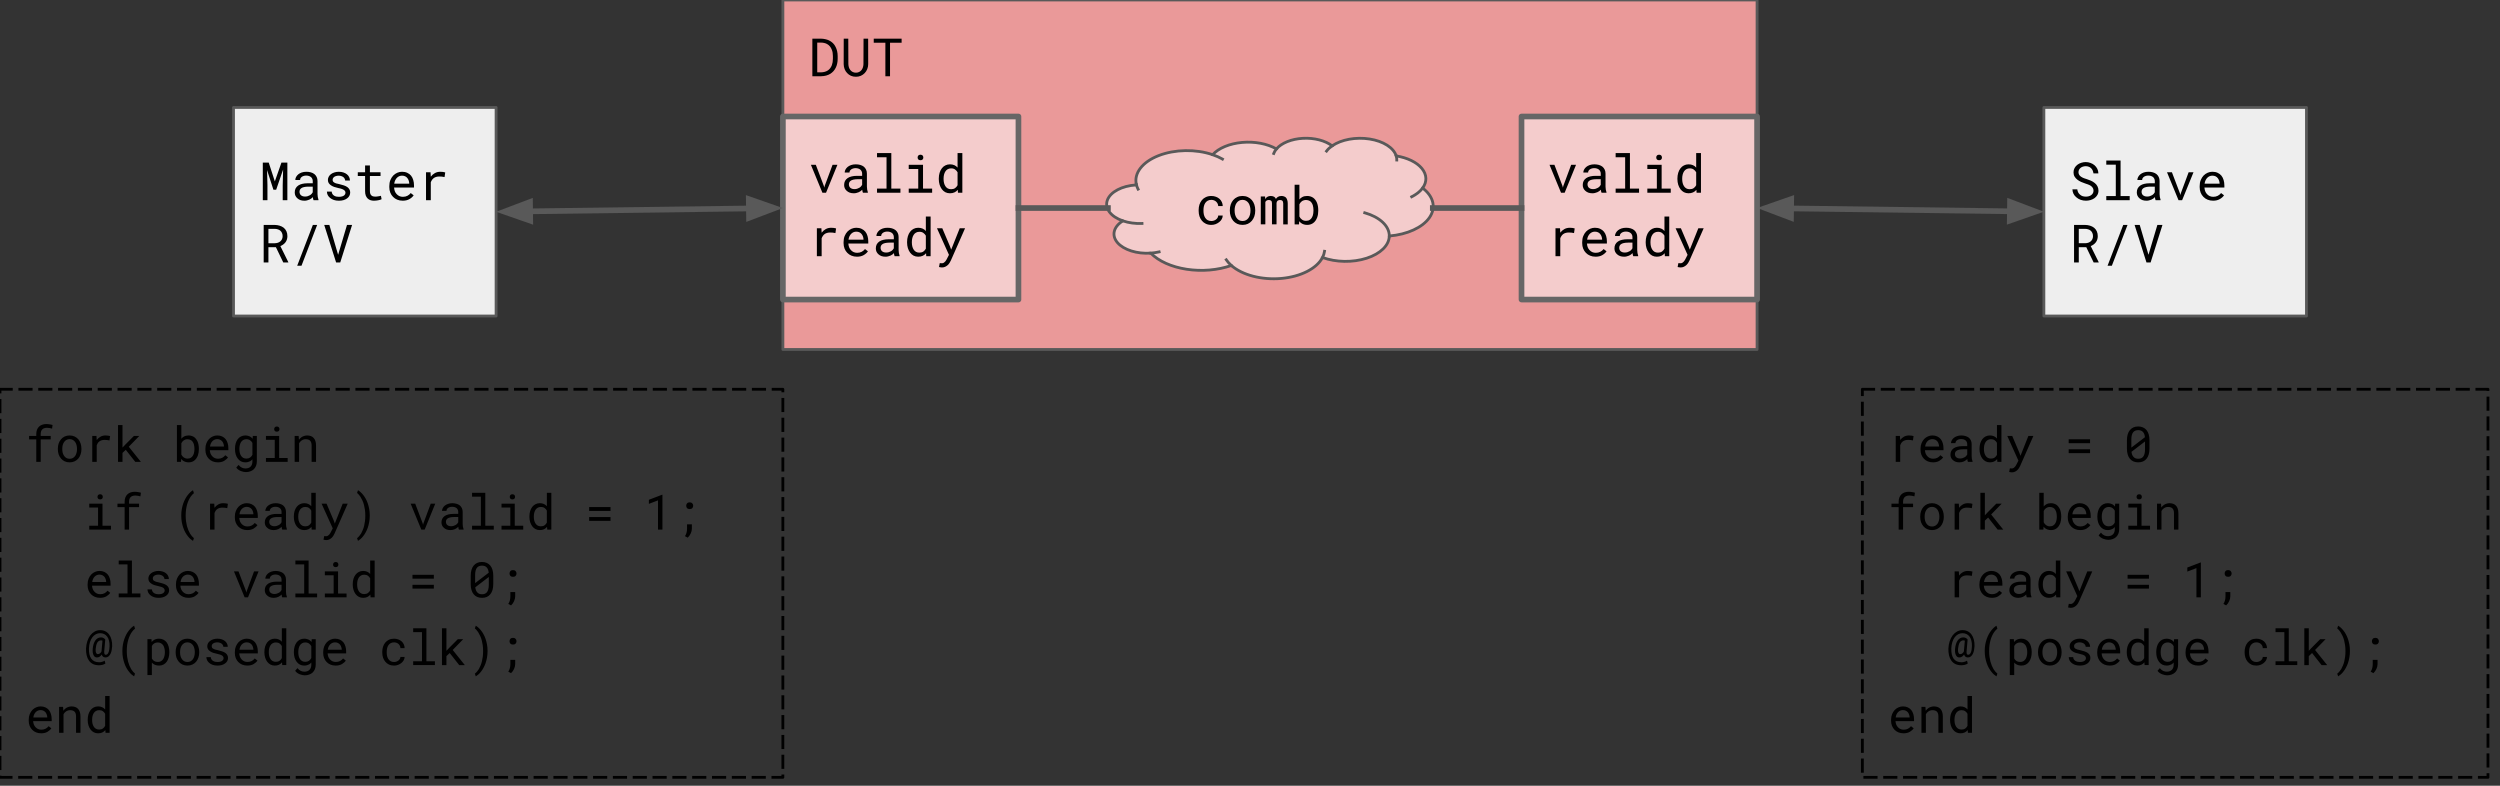 <svg version="1.1" viewBox="0.0 0.0 882.793 277.454" fill="none" stroke="none" stroke-linecap="square" stroke-miterlimit="10" xmlns:xlink="http://www.w3.org/1999/xlink" xmlns="http://www.w3.org/2000/svg"><rect x="0.0" y="0.0" width="882.793" height="277.454" fill="#333333" stroke="none"/><clipPath id="p.0"><path d="m0 0l882.793 0l0 277.454l-882.793 0l0 -277.454z" clip-rule="nonzero"/></clipPath><g clip-path="url(#p.0)"><path fill="#000000" fill-opacity="0.0" d="m0 0l882.793 0l0 277.454l-882.793 0z" fill-rule="evenodd"/><path fill="#eeeeee" d="m82.457 37.948l92.724 0l0 73.638l-92.724 0z" fill-rule="evenodd"/><path stroke="#595959" stroke-width="1.0" stroke-linejoin="round" stroke-linecap="butt" d="m82.457 37.948l92.724 0l0 73.638l-92.724 0z" fill-rule="evenodd"/><path fill="#000000" d="m94.894 57.421l-2.094 0l0 13.266l1.641 0l0 -5.297l-0.141 -5.344l2.25 6.953l0.969 0l2.453 -7.141l-0.141 5.531l0 5.297l1.641 0l0 -13.266l-2.094 0l-2.328 6.641l-2.156 -6.641zm15.821 13.266l1.75 0l0 -0.141q-0.156 -0.422 -0.25 -0.969q-0.094 -0.547 -0.094 -1.047l0 -4.578q0 -0.828 -0.297 -1.438q-0.297 -0.625 -0.812 -1.047q-0.531 -0.406 -1.25 -0.609q-0.719 -0.203 -1.562 -0.203q-0.922 0 -1.656 0.25q-0.719 0.25 -1.219 0.656q-0.5 0.422 -0.781 0.953q-0.266 0.516 -0.266 1.047l1.688 0q0 -0.312 0.141 -0.594q0.156 -0.281 0.438 -0.5q0.266 -0.203 0.656 -0.328q0.406 -0.141 0.906 -0.141q0.547 0 0.969 0.141q0.438 0.141 0.734 0.391q0.297 0.25 0.453 0.609q0.172 0.344 0.172 0.797l0 0.781l-1.828 0q-1.031 0 -1.875 0.203q-0.828 0.188 -1.422 0.594q-0.594 0.406 -0.922 1.016q-0.312 0.609 -0.312 1.422q0 0.625 0.234 1.156q0.25 0.531 0.688 0.906q0.438 0.406 1.062 0.641q0.641 0.219 1.438 0.219q0.469 0 0.891 -0.109q0.438 -0.094 0.828 -0.266q0.375 -0.172 0.688 -0.391q0.312 -0.234 0.562 -0.5q0.031 0.312 0.094 0.609q0.062 0.281 0.156 0.469zm-2.984 -1.281q-0.484 0 -0.859 -0.125q-0.375 -0.141 -0.625 -0.359q-0.234 -0.219 -0.359 -0.531q-0.125 -0.312 -0.125 -0.672q0 -0.391 0.141 -0.688q0.141 -0.297 0.406 -0.516q0.391 -0.312 1.031 -0.453q0.656 -0.156 1.531 -0.156l1.562 0l0 2.0q-0.141 0.281 -0.406 0.562q-0.25 0.266 -0.594 0.469q-0.344 0.203 -0.781 0.344q-0.422 0.125 -0.922 0.125zm14.258 -1.328q0 0.234 -0.094 0.453q-0.094 0.203 -0.266 0.375q-0.281 0.281 -0.781 0.438q-0.5 0.156 -1.172 0.156q-0.438 0 -0.875 -0.078q-0.438 -0.094 -0.797 -0.312q-0.359 -0.219 -0.609 -0.578q-0.234 -0.359 -0.266 -0.875l-1.688 0q0 0.625 0.281 1.219q0.297 0.578 0.844 1.016q0.531 0.438 1.312 0.719q0.781 0.266 1.797 0.266q0.875 0 1.609 -0.203q0.734 -0.219 1.266 -0.609q0.531 -0.375 0.812 -0.906q0.297 -0.547 0.297 -1.203q0 -0.609 -0.266 -1.062q-0.25 -0.469 -0.734 -0.828q-0.5 -0.344 -1.219 -0.594q-0.719 -0.25 -1.625 -0.453q-0.688 -0.125 -1.141 -0.266q-0.453 -0.156 -0.719 -0.344q-0.281 -0.172 -0.391 -0.406q-0.109 -0.234 -0.109 -0.516q0 -0.281 0.141 -0.547q0.141 -0.266 0.406 -0.469q0.266 -0.203 0.672 -0.312q0.406 -0.125 0.953 -0.125q0.516 0 0.922 0.156q0.422 0.141 0.719 0.375q0.281 0.234 0.438 0.547q0.172 0.297 0.172 0.625l1.688 0q0 -0.656 -0.281 -1.219q-0.266 -0.562 -0.781 -0.969q-0.516 -0.422 -1.25 -0.656q-0.719 -0.234 -1.625 -0.234q-0.859 0 -1.562 0.234q-0.703 0.219 -1.219 0.609q-0.5 0.391 -0.781 0.922q-0.281 0.516 -0.281 1.109q0 0.609 0.266 1.078q0.281 0.453 0.781 0.797q0.484 0.344 1.172 0.594q0.703 0.234 1.562 0.422q0.688 0.125 1.141 0.297q0.469 0.172 0.75 0.375q0.281 0.203 0.406 0.438q0.125 0.234 0.125 0.547zm8.633 -9.641l-1.703 0l0 2.391l-2.578 0l0 1.312l2.578 0l0 5.344q0 0.922 0.234 1.562q0.25 0.641 0.672 1.047q0.422 0.406 0.984 0.594q0.578 0.188 1.234 0.188q0.391 0 0.781 -0.047q0.406 -0.031 0.75 -0.109q0.359 -0.062 0.656 -0.156q0.297 -0.094 0.516 -0.219l-0.234 -1.203q-0.156 0.047 -0.406 0.094q-0.234 0.047 -0.516 0.094q-0.281 0.047 -0.578 0.078q-0.281 0.031 -0.547 0.031q-0.375 0 -0.719 -0.094q-0.328 -0.094 -0.578 -0.312q-0.266 -0.219 -0.406 -0.594q-0.141 -0.375 -0.141 -0.953l0 -5.344l3.75 0l0 -1.312l-3.75 0l0 -2.391zm11.555 12.438q1.438 0 2.422 -0.578q0.984 -0.578 1.469 -1.328l-1.031 -0.797q-0.469 0.594 -1.172 0.969q-0.688 0.359 -1.594 0.359q-0.688 0 -1.25 -0.25q-0.562 -0.266 -0.969 -0.719q-0.391 -0.406 -0.609 -0.953q-0.219 -0.547 -0.281 -1.266l0 -0.078l7.031 0l0 -0.75q0 -1.031 -0.266 -1.906q-0.25 -0.891 -0.781 -1.547q-0.531 -0.641 -1.328 -1.0q-0.797 -0.375 -1.859 -0.375q-0.844 0 -1.656 0.344q-0.797 0.344 -1.438 0.984q-0.625 0.656 -1.016 1.609q-0.375 0.938 -0.375 2.125l0 0.391q0 1.031 0.344 1.906q0.344 0.875 0.969 1.5q0.609 0.641 1.484 1.0q0.875 0.359 1.906 0.359zm-0.219 -8.844q0.656 0 1.125 0.234q0.469 0.234 0.766 0.625q0.312 0.375 0.484 0.906q0.172 0.516 0.172 0.984l0 0.078l-5.297 0q0.094 -0.688 0.344 -1.203q0.266 -0.531 0.625 -0.891q0.359 -0.359 0.812 -0.547q0.453 -0.188 0.969 -0.188zm13.524 -1.375q-1.078 0 -1.922 0.469q-0.844 0.469 -1.438 1.266l-0.016 -0.234l-0.078 -1.328l-1.594 0l0 9.859l1.688 0l0 -6.328q0.172 -0.453 0.422 -0.812q0.25 -0.375 0.578 -0.625q0.375 -0.297 0.875 -0.438q0.5 -0.156 1.125 -0.156q0.484 0 0.922 0.047q0.453 0.047 0.938 0.156l0.234 -1.641q-0.266 -0.109 -0.766 -0.172q-0.5 -0.062 -0.969 -0.062z" fill-rule="nonzero"/><path fill="#000000" d="m97.425 87.28l2.609 5.406l1.781 0l0 -0.109l-2.812 -5.672q0.547 -0.234 1.0 -0.562q0.469 -0.344 0.797 -0.781q0.328 -0.438 0.5 -0.969q0.188 -0.547 0.188 -1.188q0 -1.0 -0.344 -1.734q-0.344 -0.75 -0.953 -1.25q-0.625 -0.484 -1.453 -0.734q-0.812 -0.25 -1.75 -0.266l-3.875 0l0 13.266l1.672 0l0 -5.406l2.641 0zm-2.641 -1.391l0 -5.078l2.203 0q0.625 0 1.125 0.172q0.516 0.156 0.891 0.484q0.375 0.328 0.578 0.812q0.219 0.469 0.219 1.109q0 0.594 -0.219 1.062q-0.219 0.453 -0.594 0.781q-0.375 0.312 -0.875 0.484q-0.5 0.156 -1.078 0.172l-2.25 0zm11.68 7.938l5.531 -14.406l-1.516 0l-5.531 14.406l1.516 0zm12.227 -1.141l1.453 0l4.188 -13.266l-1.797 0l-2.938 9.891l-0.188 0.656l-0.203 -0.641l-2.906 -9.906l-1.812 0l4.203 13.266z" fill-rule="nonzero"/><path fill="#eeeeee" d="m721.727 37.946l92.724 0l0 73.638l-92.724 0z" fill-rule="evenodd"/><path stroke="#595959" stroke-width="1.0" stroke-linejoin="round" stroke-linecap="butt" d="m721.727 37.946l92.724 0l0 73.638l-92.724 0z" fill-rule="evenodd"/><path fill="#000000" d="m739.258 67.326q0 0.547 -0.25 0.953q-0.234 0.391 -0.609 0.641q-0.359 0.266 -0.844 0.391q-0.484 0.125 -0.969 0.125q-0.625 0 -1.156 -0.156q-0.516 -0.172 -0.906 -0.516q-0.406 -0.328 -0.672 -0.797q-0.25 -0.484 -0.328 -1.109l-1.719 0q0.031 0.859 0.375 1.562q0.344 0.688 0.953 1.203q0.672 0.609 1.578 0.938q0.922 0.312 1.875 0.312q0.797 0 1.578 -0.219q0.797 -0.234 1.422 -0.672q0.625 -0.438 1.016 -1.109q0.406 -0.672 0.406 -1.562q0 -0.875 -0.375 -1.547q-0.359 -0.688 -0.953 -1.141q-0.625 -0.5 -1.359 -0.828q-0.734 -0.328 -1.469 -0.547q-0.453 -0.141 -0.953 -0.312q-0.5 -0.188 -0.938 -0.469q-0.438 -0.266 -0.719 -0.656q-0.281 -0.406 -0.297 -0.984q0 -0.531 0.219 -0.922q0.219 -0.406 0.578 -0.672q0.359 -0.281 0.812 -0.406q0.469 -0.141 0.953 -0.141q0.594 0 1.062 0.188q0.484 0.172 0.828 0.516q0.359 0.344 0.562 0.812q0.203 0.469 0.281 1.031l1.734 0q-0.016 -0.906 -0.391 -1.641q-0.375 -0.734 -1.0 -1.266q-0.609 -0.516 -1.422 -0.797q-0.797 -0.297 -1.656 -0.297q-0.797 0 -1.578 0.25q-0.766 0.234 -1.375 0.703q-0.609 0.469 -0.984 1.141q-0.375 0.672 -0.375 1.531q0 0.859 0.375 1.5q0.375 0.625 0.984 1.094q0.594 0.453 1.312 0.781q0.719 0.312 1.422 0.547q0.484 0.156 1.0 0.344q0.531 0.188 0.969 0.469q0.438 0.297 0.719 0.719q0.281 0.406 0.281 1.016zm4.508 -10.641l0 1.469l3.359 0l0 11.078l-3.359 0l0 1.453l8.266 0l0 -1.453l-3.219 0l0 -12.547l-5.047 0zm17.414 14.0l1.75 0l0 -0.141q-0.156 -0.422 -0.25 -0.969q-0.094 -0.547 -0.094 -1.047l0 -4.578q0 -0.828 -0.297 -1.438q-0.297 -0.625 -0.812 -1.047q-0.531 -0.406 -1.25 -0.609q-0.719 -0.203 -1.562 -0.203q-0.922 0 -1.656 0.25q-0.719 0.25 -1.219 0.656q-0.5 0.422 -0.781 0.953q-0.266 0.516 -0.266 1.047l1.688 0q0 -0.312 0.141 -0.594q0.156 -0.281 0.438 -0.5q0.266 -0.203 0.656 -0.328q0.406 -0.141 0.906 -0.141q0.547 0 0.969 0.141q0.438 0.141 0.734 0.391q0.297 0.25 0.453 0.609q0.172 0.344 0.172 0.797l0 0.781l-1.828 0q-1.031 0 -1.875 0.203q-0.828 0.188 -1.422 0.594q-0.594 0.406 -0.922 1.016q-0.312 0.609 -0.312 1.422q0 0.625 0.234 1.156q0.25 0.531 0.688 0.906q0.438 0.406 1.062 0.641q0.641 0.219 1.438 0.219q0.469 0 0.891 -0.109q0.438 -0.094 0.828 -0.266q0.375 -0.172 0.688 -0.391q0.312 -0.234 0.562 -0.5q0.031 0.312 0.094 0.609q0.062 0.281 0.156 0.469zm-2.984 -1.281q-0.484 0 -0.859 -0.125q-0.375 -0.141 -0.625 -0.359q-0.234 -0.219 -0.359 -0.531q-0.125 -0.312 -0.125 -0.672q0 -0.391 0.141 -0.688q0.141 -0.297 0.406 -0.516q0.391 -0.312 1.031 -0.453q0.656 -0.156 1.531 -0.156l1.562 0l0 2.0q-0.141 0.281 -0.406 0.562q-0.25 0.266 -0.594 0.469q-0.344 0.203 -0.781 0.344q-0.422 0.125 -0.922 0.125zm11.071 1.281l1.281 0l4.016 -9.859l-1.719 0l-2.766 7.438l-0.156 0.609l-0.156 -0.609l-2.828 -7.438l-1.734 0l4.062 9.859zm12.18 0.188q1.438 0 2.422 -0.578q0.984 -0.578 1.469 -1.328l-1.031 -0.797q-0.469 0.594 -1.172 0.969q-0.688 0.359 -1.594 0.359q-0.688 0 -1.25 -0.25q-0.562 -0.266 -0.969 -0.719q-0.391 -0.406 -0.609 -0.953q-0.219 -0.547 -0.281 -1.266l0 -0.078l7.031 0l0 -0.75q0 -1.031 -0.266 -1.906q-0.25 -0.891 -0.781 -1.547q-0.531 -0.641 -1.328 -1.0q-0.797 -0.375 -1.859 -0.375q-0.844 0 -1.656 0.344q-0.797 0.344 -1.438 0.984q-0.625 0.656 -1.016 1.609q-0.375 0.938 -0.375 2.125l0 0.391q0 1.031 0.344 1.906q0.344 0.875 0.969 1.5q0.609 0.641 1.484 1.0q0.875 0.359 1.906 0.359zm-0.219 -8.844q0.656 0 1.125 0.234q0.469 0.234 0.766 0.625q0.312 0.375 0.484 0.906q0.172 0.516 0.172 0.984l0 0.078l-5.297 0q0.094 -0.688 0.344 -1.203q0.266 -0.531 0.625 -0.891q0.359 -0.359 0.812 -0.547q0.453 -0.188 0.969 -0.188z" fill-rule="nonzero"/><path fill="#000000" d="m736.696 87.279l2.609 5.406l1.781 0l0 -0.109l-2.812 -5.672q0.547 -0.234 1.0 -0.562q0.469 -0.344 0.797 -0.781q0.328 -0.438 0.5 -0.969q0.188 -0.547 0.188 -1.188q0 -1.0 -0.344 -1.734q-0.344 -0.75 -0.953 -1.25q-0.625 -0.484 -1.453 -0.734q-0.812 -0.25 -1.75 -0.266l-3.875 0l0 13.266l1.672 0l0 -5.406l2.641 0zm-2.641 -1.391l0 -5.078l2.203 0q0.625 0 1.125 0.172q0.516 0.156 0.891 0.484q0.375 0.328 0.578 0.812q0.219 0.469 0.219 1.109q0 0.594 -0.219 1.062q-0.219 0.453 -0.594 0.781q-0.375 0.312 -0.875 0.484q-0.5 0.156 -1.078 0.172l-2.25 0zm11.68 7.938l5.531 -14.406l-1.516 0l-5.531 14.406l1.516 0zm12.227 -1.141l1.453 0l4.188 -13.266l-1.797 0l-2.938 9.891l-0.188 0.656l-0.203 -0.641l-2.906 -9.906l-1.812 0l4.203 13.266z" fill-rule="nonzero"/><path fill="#ea9999" d="m276.454 0l344 0l0 123.402l-344 0z" fill-rule="evenodd"/><path stroke="#595959" stroke-width="1.0" stroke-linejoin="round" stroke-linecap="butt" d="m276.454 0l344 0l0 123.402l-344 0z" fill-rule="evenodd"/><path fill="#000000" d="m286.86 26.92l3.078 0q0.953 -0.016 1.781 -0.234q0.828 -0.219 1.484 -0.625q0.609 -0.391 1.109 -0.938q0.5 -0.562 0.828 -1.25q0.328 -0.656 0.484 -1.438q0.172 -0.781 0.172 -1.656l0 -0.969q0 -0.922 -0.188 -1.719q-0.172 -0.797 -0.516 -1.469q-0.359 -0.797 -0.984 -1.406q-0.625 -0.609 -1.438 -0.984q-0.594 -0.266 -1.281 -0.406q-0.688 -0.156 -1.453 -0.172l-3.078 0l0 13.266zm1.719 -11.875l1.359 0q0.625 0 1.156 0.141q0.531 0.125 0.953 0.359q0.609 0.328 1.016 0.844q0.422 0.516 0.656 1.156q0.203 0.484 0.297 1.062q0.094 0.562 0.094 1.188l0 0.984q0 0.609 -0.094 1.172q-0.094 0.562 -0.266 1.047q-0.219 0.594 -0.578 1.078q-0.359 0.469 -0.844 0.797q-0.469 0.312 -1.078 0.484q-0.594 0.172 -1.312 0.188l-1.359 0l0 -10.5zm17.977 -1.391l-1.625 0l-0.031 8.984q-0.016 0.594 -0.188 1.141q-0.172 0.547 -0.5 0.969q-0.344 0.422 -0.844 0.672q-0.484 0.25 -1.125 0.25q-0.641 0 -1.141 -0.25q-0.5 -0.266 -0.828 -0.672q-0.344 -0.422 -0.516 -0.969q-0.172 -0.547 -0.188 -1.141l-0.031 -8.984l-1.609 0l-0.016 8.984q0.016 0.922 0.328 1.75q0.312 0.812 0.891 1.406q0.562 0.609 1.344 0.969q0.797 0.344 1.766 0.344q0.953 0 1.734 -0.344q0.797 -0.359 1.375 -0.969q0.578 -0.609 0.891 -1.422q0.328 -0.812 0.328 -1.734l-0.016 -8.984zm11.821 1.438l0 -1.438l-9.844 0l0 1.438l4.109 0l0 11.828l1.641 0l0 -11.828l4.094 0z" fill-rule="nonzero"/><path fill="#000000" fill-opacity="0.0" d="m721.727 74.765l-101.26 -1.323" fill-rule="evenodd"/><path stroke="#595959" stroke-width="2.0" stroke-linejoin="round" stroke-linecap="butt" d="m709.728 74.608l-77.262 -1.009" fill-rule="evenodd"/><path fill="#595959" stroke="#595959" stroke-width="2.0" stroke-linecap="butt" d="m709.685 77.912l9.119 -3.185l-9.032 -3.422z" fill-rule="evenodd"/><path fill="#595959" stroke="#595959" stroke-width="2.0" stroke-linecap="butt" d="m632.509 70.296l-9.119 3.185l9.032 3.422z" fill-rule="evenodd"/><path fill="#f4cccc" d="m276.454 41.142l83.181 0l0 64.63l-83.181 0z" fill-rule="evenodd"/><path stroke="#666666" stroke-width="2.0" stroke-linejoin="round" stroke-linecap="butt" d="m276.454 41.142l83.181 0l0 64.63l-83.181 0z" fill-rule="evenodd"/><path fill="#000000" d="m290.407 68.062l1.281 0l4.016 -9.859l-1.719 0l-2.766 7.438l-0.156 0.609l-0.156 -0.609l-2.828 -7.438l-1.734 0l4.062 9.859zm14.305 0l1.75 0l0 -0.141q-0.156 -0.422 -0.25 -0.969q-0.094 -0.547 -0.094 -1.047l0 -4.578q0 -0.828 -0.297 -1.438q-0.297 -0.625 -0.812 -1.047q-0.531 -0.406 -1.25 -0.609q-0.719 -0.203 -1.562 -0.203q-0.922 0 -1.656 0.25q-0.719 0.25 -1.219 0.656q-0.5 0.422 -0.781 0.953q-0.266 0.516 -0.266 1.047l1.688 0q0 -0.312 0.141 -0.594q0.156 -0.281 0.438 -0.5q0.266 -0.203 0.656 -0.328q0.406 -0.141 0.906 -0.141q0.547 0 0.969 0.141q0.438 0.141 0.734 0.391q0.297 0.25 0.453 0.609q0.172 0.344 0.172 0.797l0 0.781l-1.828 0q-1.031 0 -1.875 0.203q-0.828 0.188 -1.422 0.594q-0.594 0.406 -0.922 1.016q-0.312 0.609 -0.312 1.422q0 0.625 0.234 1.156q0.25 0.531 0.688 0.906q0.438 0.406 1.062 0.641q0.641 0.219 1.438 0.219q0.469 0 0.891 -0.109q0.438 -0.094 0.828 -0.266q0.375 -0.172 0.688 -0.391q0.312 -0.234 0.562 -0.5q0.031 0.312 0.094 0.609q0.062 0.281 0.156 0.469zm-2.984 -1.281q-0.484 0 -0.859 -0.125q-0.375 -0.141 -0.625 -0.359q-0.234 -0.219 -0.359 -0.531q-0.125 -0.312 -0.125 -0.672q0 -0.391 0.141 -0.688q0.141 -0.297 0.406 -0.516q0.391 -0.312 1.031 -0.453q0.656 -0.156 1.531 -0.156l1.562 0l0 2.0q-0.141 0.281 -0.406 0.562q-0.25 0.266 -0.594 0.469q-0.344 0.203 -0.781 0.344q-0.422 0.125 -0.922 0.125zm7.961 -12.719l0 1.469l3.359 0l0 11.078l-3.359 0l0 1.453l8.266 0l0 -1.453l-3.219 0l0 -12.547l-5.047 0zm11.196 4.141l0 1.469l3.359 0l0 6.938l-3.359 0l0 1.453l8.266 0l0 -1.453l-3.219 0l0 -8.406l-5.047 0zm3.141 -2.578q0 0.406 0.25 0.688q0.25 0.266 0.766 0.266q0.5 0 0.75 -0.266q0.25 -0.281 0.25 -0.688q0 -0.234 -0.078 -0.422q-0.062 -0.188 -0.203 -0.328q-0.125 -0.109 -0.312 -0.172q-0.172 -0.078 -0.406 -0.078q-0.25 0 -0.438 0.078q-0.172 0.062 -0.297 0.172q-0.141 0.141 -0.219 0.344q-0.062 0.188 -0.062 0.406zm7.477 7.422l0 0.203q0 1.047 0.281 1.969q0.281 0.906 0.797 1.594q0.5 0.672 1.219 1.062q0.734 0.375 1.625 0.375q0.922 0 1.594 -0.312q0.688 -0.312 1.188 -0.906l0.062 1.031l1.547 0l0 -14.0l-1.688 0l0 5.125q-0.469 -0.578 -1.141 -0.859q-0.656 -0.297 -1.547 -0.297q-0.891 0 -1.625 0.375q-0.734 0.359 -1.234 1.031q-0.516 0.656 -0.797 1.594q-0.281 0.922 -0.281 2.016zm1.688 0.203l0 -0.203q0 -0.719 0.156 -1.359q0.156 -0.656 0.484 -1.156q0.312 -0.5 0.812 -0.781q0.516 -0.297 1.219 -0.297q0.828 0 1.375 0.391q0.562 0.391 0.891 0.984l0 4.578q-0.328 0.641 -0.891 1.031q-0.547 0.375 -1.391 0.375q-0.703 0 -1.203 -0.281q-0.5 -0.297 -0.812 -0.781q-0.328 -0.5 -0.484 -1.141q-0.156 -0.641 -0.156 -1.359z" fill-rule="nonzero"/><path fill="#000000" d="m293.501 80.43q-1.078 0 -1.922 0.469q-0.844 0.469 -1.438 1.266l-0.016 -0.234l-0.078 -1.328l-1.594 0l0 9.859l1.688 0l0 -6.328q0.172 -0.453 0.422 -0.812q0.25 -0.375 0.578 -0.625q0.375 -0.297 0.875 -0.438q0.5 -0.156 1.125 -0.156q0.484 0 0.922 0.047q0.453 0.047 0.938 0.156l0.234 -1.641q-0.266 -0.109 -0.766 -0.172q-0.5 -0.062 -0.969 -0.062zm9.086 10.219q1.438 0 2.422 -0.578q0.984 -0.578 1.469 -1.328l-1.031 -0.797q-0.469 0.594 -1.172 0.969q-0.688 0.359 -1.594 0.359q-0.688 0 -1.25 -0.25q-0.562 -0.266 -0.969 -0.719q-0.391 -0.406 -0.609 -0.953q-0.219 -0.547 -0.281 -1.266l0 -0.078l7.031 0l0 -0.75q0 -1.031 -0.266 -1.906q-0.25 -0.891 -0.781 -1.547q-0.531 -0.641 -1.328 -1.0q-0.797 -0.375 -1.859 -0.375q-0.844 0 -1.656 0.344q-0.797 0.344 -1.438 0.984q-0.625 0.656 -1.016 1.609q-0.375 0.938 -0.375 2.125l0 0.391q0 1.031 0.344 1.906q0.344 0.875 0.969 1.5q0.609 0.641 1.484 1.0q0.875 0.359 1.906 0.359zm-0.219 -8.844q0.656 0 1.125 0.234q0.469 0.234 0.766 0.625q0.312 0.375 0.484 0.906q0.172 0.516 0.172 0.984l0 0.078l-5.297 0q0.094 -0.688 0.344 -1.203q0.266 -0.531 0.625 -0.891q0.359 -0.359 0.812 -0.547q0.453 -0.188 0.969 -0.188zm13.539 8.656l1.75 0l0 -0.141q-0.156 -0.422 -0.25 -0.969q-0.094 -0.547 -0.094 -1.047l0 -4.578q0 -0.828 -0.297 -1.438q-0.297 -0.625 -0.812 -1.047q-0.531 -0.406 -1.25 -0.609q-0.719 -0.203 -1.562 -0.203q-0.922 0 -1.656 0.25q-0.719 0.25 -1.219 0.656q-0.5 0.422 -0.781 0.953q-0.266 0.516 -0.266 1.047l1.688 0q0 -0.312 0.141 -0.594q0.156 -0.281 0.438 -0.5q0.266 -0.203 0.656 -0.328q0.406 -0.141 0.906 -0.141q0.547 0 0.969 0.141q0.438 0.141 0.734 0.391q0.297 0.25 0.453 0.609q0.172 0.344 0.172 0.797l0 0.781l-1.828 0q-1.031 0 -1.875 0.203q-0.828 0.188 -1.422 0.594q-0.594 0.406 -0.922 1.016q-0.312 0.609 -0.312 1.422q0 0.625 0.234 1.156q0.25 0.531 0.688 0.906q0.438 0.406 1.062 0.641q0.641 0.219 1.438 0.219q0.469 0 0.891 -0.109q0.438 -0.094 0.828 -0.266q0.375 -0.172 0.688 -0.391q0.312 -0.234 0.562 -0.5q0.031 0.312 0.094 0.609q0.062 0.281 0.156 0.469zm-2.984 -1.281q-0.484 0 -0.859 -0.125q-0.375 -0.141 -0.625 -0.359q-0.234 -0.219 -0.359 -0.531q-0.125 -0.312 -0.125 -0.672q0 -0.391 0.141 -0.688q0.141 -0.297 0.406 -0.516q0.391 -0.312 1.031 -0.453q0.656 -0.156 1.531 -0.156l1.562 0l0 2.0q-0.141 0.281 -0.406 0.562q-0.25 0.266 -0.594 0.469q-0.344 0.203 -0.781 0.344q-0.422 0.125 -0.922 0.125zm7.383 -3.734l0 0.203q0 1.047 0.281 1.969q0.281 0.906 0.797 1.594q0.5 0.672 1.219 1.062q0.734 0.375 1.625 0.375q0.922 0 1.594 -0.312q0.688 -0.312 1.188 -0.906l0.062 1.031l1.547 0l0 -14.0l-1.688 0l0 5.125q-0.469 -0.578 -1.141 -0.859q-0.656 -0.297 -1.547 -0.297q-0.891 0 -1.625 0.375q-0.734 0.359 -1.234 1.031q-0.516 0.656 -0.797 1.594q-0.281 0.922 -0.281 2.016zm1.688 0.203l0 -0.203q0 -0.719 0.156 -1.359q0.156 -0.656 0.484 -1.156q0.312 -0.5 0.812 -0.781q0.516 -0.297 1.219 -0.297q0.828 0 1.375 0.391q0.562 0.391 0.891 0.984l0 4.578q-0.328 0.641 -0.891 1.031q-0.547 0.375 -1.391 0.375q-0.703 0 -1.203 -0.281q-0.5 -0.297 -0.812 -0.781q-0.328 -0.5 -0.484 -1.141q-0.156 -0.641 -0.156 -1.359zm10.617 8.797q0.672 0 1.172 -0.25q0.516 -0.25 0.906 -0.609q0.375 -0.359 0.641 -0.797q0.266 -0.422 0.438 -0.812l5.016 -11.375l-1.891 0l-2.547 6.391l-0.469 1.156l-0.438 -1.188l-2.703 -6.359l-1.875 0l4.234 9.391l-0.672 1.312q-0.094 0.188 -0.25 0.469q-0.156 0.281 -0.375 0.547q-0.234 0.266 -0.516 0.453q-0.281 0.188 -0.641 0.188q-0.125 0 -0.344 -0.016q-0.219 0 -0.453 -0.031l-0.266 1.375q0.156 0.047 0.469 0.094q0.328 0.062 0.562 0.062z" fill-rule="nonzero"/><path fill="#000000" fill-opacity="0.0" d="m0 137.454l276.441 0l0 137.039l-276.441 0z" fill-rule="evenodd"/><path stroke="#000000" stroke-width="1.0" stroke-linejoin="round" stroke-linecap="butt" stroke-dasharray="4.0,3.0" d="m0 137.454l276.441 0l0 137.039l-276.441 0z" fill-rule="evenodd"/><path fill="#000000" d="m12.812 163.094l1.562 0l0 -7.938l3.531 0l0 -1.219l-3.531 0l0 -0.641q0 -0.578 0.141 -1.0q0.156 -0.438 0.453 -0.703q0.266 -0.266 0.672 -0.391q0.422 -0.141 0.953 -0.141q0.516 0 0.969 0.094q0.469 0.078 0.828 0.203l0.172 -1.297q-0.219 -0.062 -0.438 -0.109q-0.203 -0.047 -0.406 -0.078q-0.328 -0.062 -0.656 -0.094q-0.328 -0.047 -0.672 -0.047q-0.812 0 -1.469 0.234q-0.656 0.219 -1.125 0.672q-0.469 0.453 -0.734 1.125q-0.25 0.656 -0.25 1.531l0 0.641l-2.531 0l0 1.219l2.531 0l0 7.938zm7.617 -4.656l0 0.188q0 0.984 0.281 1.828q0.297 0.844 0.844 1.469q0.531 0.625 1.297 0.984q0.781 0.359 1.75 0.359q0.969 0 1.734 -0.359q0.766 -0.359 1.312 -0.984q0.531 -0.625 0.812 -1.469q0.297 -0.844 0.297 -1.828l0 -0.188q0 -1.0 -0.297 -1.844q-0.281 -0.859 -0.812 -1.484q-0.547 -0.625 -1.328 -0.984q-0.766 -0.359 -1.734 -0.359q-0.969 0 -1.734 0.359q-0.766 0.359 -1.297 0.984q-0.547 0.625 -0.844 1.484q-0.281 0.844 -0.281 1.844zm1.562 0.188l0 -0.188q0 -0.672 0.156 -1.281q0.172 -0.625 0.5 -1.078q0.328 -0.469 0.797 -0.734q0.484 -0.281 1.141 -0.281q0.656 0 1.141 0.281q0.484 0.266 0.812 0.734q0.328 0.453 0.484 1.078q0.172 0.609 0.172 1.281l0 0.188q0 0.672 -0.172 1.281q-0.156 0.609 -0.469 1.078q-0.344 0.469 -0.828 0.75q-0.484 0.266 -1.125 0.266q-0.656 0 -1.141 -0.266q-0.484 -0.281 -0.812 -0.75q-0.328 -0.469 -0.5 -1.078q-0.156 -0.609 -0.156 -1.281zm15.274 -4.859q-1.0 0 -1.781 0.438q-0.781 0.438 -1.344 1.188l0 -0.219l-0.078 -1.234l-1.484 0l0 9.156l1.578 0l0 -5.875q0.156 -0.422 0.375 -0.766q0.234 -0.344 0.547 -0.578q0.359 -0.266 0.812 -0.406q0.469 -0.141 1.047 -0.141q0.453 0 0.859 0.047q0.406 0.047 0.859 0.141l0.219 -1.531q-0.234 -0.094 -0.703 -0.156q-0.469 -0.062 -0.906 -0.062zm7.149 5.062l3.359 4.266l1.984 0l-4.281 -5.344l3.719 -3.812l-1.906 0l-3.0 3.016l-1.031 1.094l0 -7.953l-1.578 0l0 13.0l1.578 0l0 -3.172l1.156 -1.094zm25.813 -0.203l0 -0.188q0 -0.719 -0.125 -1.359q-0.109 -0.656 -0.344 -1.188q-0.219 -0.469 -0.516 -0.844q-0.281 -0.391 -0.641 -0.672q-0.406 -0.281 -0.906 -0.438q-0.5 -0.172 -1.094 -0.172q-0.469 0 -0.875 0.094q-0.406 0.094 -0.75 0.281q-0.266 0.141 -0.516 0.344q-0.234 0.188 -0.422 0.438l0 -4.828l-1.562 0l0 13.0l1.438 0l0.078 -1.047q0.141 0.203 0.312 0.359q0.172 0.156 0.359 0.297q0.391 0.266 0.875 0.406q0.484 0.156 1.078 0.156q0.516 0 0.953 -0.125q0.453 -0.125 0.828 -0.359q0.516 -0.328 0.875 -0.828q0.375 -0.516 0.609 -1.141q0.156 -0.484 0.25 -1.031q0.094 -0.562 0.094 -1.156zm-1.562 -0.188l0 0.188q0 0.406 -0.062 0.797q-0.047 0.375 -0.156 0.719q-0.141 0.453 -0.375 0.812q-0.219 0.359 -0.562 0.594q-0.25 0.188 -0.578 0.297q-0.312 0.094 -0.703 0.094q-0.406 0 -0.75 -0.109q-0.328 -0.109 -0.594 -0.297q-0.281 -0.203 -0.484 -0.453q-0.203 -0.266 -0.359 -0.562l0 -4.0q0.141 -0.312 0.344 -0.562q0.219 -0.266 0.484 -0.453q0.266 -0.188 0.594 -0.297q0.344 -0.109 0.75 -0.109q0.375 0 0.672 0.094q0.312 0.078 0.562 0.234q0.344 0.203 0.594 0.578q0.25 0.375 0.406 0.828q0.109 0.359 0.156 0.781q0.062 0.406 0.062 0.828zm8.242 4.828q1.344 0 2.25 -0.531q0.906 -0.547 1.359 -1.234l-0.953 -0.75q-0.438 0.562 -1.094 0.906q-0.641 0.328 -1.484 0.328q-0.625 0 -1.156 -0.234q-0.516 -0.234 -0.891 -0.656q-0.359 -0.391 -0.578 -0.891q-0.203 -0.516 -0.266 -1.172l0 -0.062l6.547 0l0 -0.703q0 -0.953 -0.25 -1.766q-0.234 -0.828 -0.719 -1.438q-0.5 -0.609 -1.25 -0.953q-0.734 -0.344 -1.719 -0.344q-0.781 0 -1.531 0.328q-0.75 0.312 -1.344 0.922q-0.578 0.609 -0.938 1.484q-0.359 0.875 -0.359 1.984l0 0.359q0 0.953 0.312 1.766q0.328 0.812 0.906 1.406q0.578 0.594 1.375 0.922q0.812 0.328 1.781 0.328zm-0.203 -8.203q0.609 0 1.031 0.219q0.438 0.219 0.734 0.562q0.281 0.359 0.438 0.844q0.172 0.484 0.172 0.922l0 0.062l-4.922 0q0.078 -0.625 0.312 -1.109q0.234 -0.484 0.578 -0.828q0.344 -0.328 0.766 -0.5q0.422 -0.172 0.891 -0.172zm6.274 3.375l0 0.188q0 0.969 0.25 1.828q0.25 0.844 0.734 1.469q0.453 0.625 1.125 0.984q0.688 0.359 1.531 0.359q0.5 0 0.922 -0.109q0.438 -0.109 0.797 -0.297q0.219 -0.125 0.422 -0.297q0.203 -0.172 0.375 -0.375l0 0.781q0 0.594 -0.172 1.047q-0.172 0.469 -0.484 0.766q-0.312 0.312 -0.766 0.469q-0.453 0.172 -1.0 0.172q-0.312 0 -0.625 -0.062q-0.312 -0.062 -0.641 -0.203q-0.312 -0.156 -0.625 -0.391q-0.297 -0.234 -0.578 -0.594l-0.812 0.938q0.312 0.453 0.75 0.75q0.438 0.312 0.906 0.484q0.469 0.188 0.922 0.266q0.453 0.094 0.812 0.094q0.859 0 1.562 -0.266q0.719 -0.25 1.234 -0.734q0.516 -0.5 0.797 -1.203q0.281 -0.703 0.281 -1.594l0 -8.969l-1.422 0l-0.078 1.0q-0.156 -0.203 -0.344 -0.375q-0.172 -0.172 -0.375 -0.297q-0.375 -0.234 -0.844 -0.359q-0.453 -0.141 -1.0 -0.141q-0.859 0 -1.547 0.359q-0.672 0.344 -1.141 0.953q-0.469 0.625 -0.719 1.484q-0.25 0.859 -0.25 1.875zm1.562 0.188l0 -0.188q0 -0.672 0.141 -1.266q0.141 -0.609 0.438 -1.078q0.297 -0.453 0.766 -0.719q0.469 -0.281 1.141 -0.281q0.391 0 0.703 0.109q0.328 0.094 0.578 0.266q0.266 0.172 0.469 0.406q0.203 0.234 0.359 0.531l0 4.188q-0.156 0.297 -0.359 0.547q-0.203 0.25 -0.453 0.422q-0.266 0.172 -0.594 0.281q-0.312 0.094 -0.719 0.094q-0.656 0 -1.125 -0.266q-0.469 -0.266 -0.766 -0.734q-0.297 -0.453 -0.438 -1.047q-0.141 -0.609 -0.141 -1.266zm9.367 -4.688l0 1.359l3.109 0l0 6.438l-3.109 0l0 1.359l7.672 0l0 -1.359l-3.0 0l0 -7.797l-4.672 0zm2.906 -2.406q0 0.391 0.234 0.641q0.234 0.25 0.703 0.25q0.469 0 0.703 -0.25q0.234 -0.25 0.234 -0.641q0 -0.203 -0.062 -0.375q-0.062 -0.188 -0.203 -0.312q-0.109 -0.109 -0.281 -0.172q-0.172 -0.062 -0.391 -0.062q-0.219 0 -0.391 0.062q-0.172 0.062 -0.281 0.172q-0.141 0.141 -0.203 0.312q-0.062 0.172 -0.062 0.375zm7.242 11.562l1.562 0l0 -6.562q0.172 -0.297 0.375 -0.547q0.219 -0.25 0.484 -0.422q0.312 -0.219 0.672 -0.344q0.375 -0.125 0.812 -0.125q0.5 0 0.875 0.125q0.391 0.109 0.656 0.375q0.266 0.266 0.406 0.688q0.141 0.422 0.141 1.031l0 5.781l1.562 0l0 -5.812q0 -0.906 -0.234 -1.578q-0.219 -0.672 -0.641 -1.094q-0.406 -0.438 -1.0 -0.641q-0.578 -0.203 -1.297 -0.203q-0.531 0.016 -1.016 0.172q-0.484 0.141 -0.891 0.406q-0.266 0.172 -0.516 0.422q-0.234 0.234 -0.438 0.531l-0.109 -1.359l-1.406 0l0 9.156z" fill-rule="nonzero"/><path fill="#000000" d="m31.516 177.858l0 1.359l3.109 0l0 6.438l-3.109 0l0 1.359l7.672 0l0 -1.359l-3.0 0l0 -7.797l-4.672 0zm2.906 -2.406q0 0.391 0.234 0.641q0.234 0.25 0.703 0.25q0.469 0 0.703 -0.25q0.234 -0.25 0.234 -0.641q0 -0.203 -0.062 -0.375q-0.062 -0.188 -0.203 -0.312q-0.109 -0.109 -0.281 -0.172q-0.172 -0.062 -0.391 -0.062q-0.219 0 -0.391 0.062q-0.172 0.062 -0.281 0.172q-0.141 0.141 -0.203 0.312q-0.062 0.172 -0.062 0.375zm9.586 11.562l1.562 0l0 -7.938l3.531 0l0 -1.219l-3.531 0l0 -0.641q0 -0.578 0.141 -1.0q0.156 -0.438 0.453 -0.703q0.266 -0.266 0.672 -0.391q0.422 -0.141 0.953 -0.141q0.516 0 0.969 0.094q0.469 0.078 0.828 0.203l0.172 -1.297q-0.219 -0.062 -0.438 -0.109q-0.203 -0.047 -0.406 -0.078q-0.328 -0.062 -0.656 -0.094q-0.328 -0.047 -0.672 -0.047q-0.812 0 -1.469 0.234q-0.656 0.219 -1.125 0.672q-0.469 0.453 -0.734 1.125q-0.25 0.656 -0.25 1.531l0 0.641l-2.531 0l0 1.219l2.531 0l0 7.938zm20 -5.0l0 0.078q0 1.219 0.188 2.281q0.203 1.062 0.516 1.969q0.312 0.922 0.734 1.672q0.422 0.75 0.891 1.328q0.453 0.594 0.922 1.0q0.469 0.406 0.891 0.656l0.328 -0.969q-0.344 -0.281 -0.688 -0.672q-0.344 -0.391 -0.656 -0.891q-0.312 -0.547 -0.609 -1.219q-0.281 -0.672 -0.5 -1.453q-0.203 -0.781 -0.328 -1.703q-0.125 -0.922 -0.125 -1.984l0 -0.109q0 -1.109 0.125 -2.062q0.141 -0.953 0.359 -1.75q0.25 -0.875 0.594 -1.609q0.359 -0.75 0.75 -1.297q0.266 -0.359 0.531 -0.641q0.281 -0.297 0.547 -0.5l-0.328 -1.031q-0.422 0.234 -0.891 0.656q-0.469 0.422 -0.922 1.0q-0.469 0.578 -0.891 1.344q-0.406 0.75 -0.734 1.656q-0.312 0.906 -0.516 1.984q-0.188 1.062 -0.188 2.266zm14.852 -4.328q-1.0 0 -1.781 0.438q-0.781 0.438 -1.344 1.188l0 -0.219l-0.078 -1.234l-1.484 0l0 9.156l1.578 0l0 -5.875q0.156 -0.422 0.375 -0.766q0.234 -0.344 0.547 -0.578q0.359 -0.266 0.812 -0.406q0.469 -0.141 1.047 -0.141q0.453 0 0.859 0.047q0.406 0.047 0.859 0.141l0.219 -1.531q-0.234 -0.094 -0.703 -0.156q-0.469 -0.062 -0.906 -0.062zm8.445 9.5q1.344 0 2.25 -0.531q0.906 -0.547 1.359 -1.234l-0.953 -0.75q-0.438 0.562 -1.094 0.906q-0.641 0.328 -1.484 0.328q-0.625 0 -1.156 -0.234q-0.516 -0.234 -0.891 -0.656q-0.359 -0.391 -0.578 -0.891q-0.203 -0.516 -0.266 -1.172l0 -0.062l6.547 0l0 -0.703q0 -0.953 -0.25 -1.766q-0.234 -0.828 -0.719 -1.438q-0.5 -0.609 -1.25 -0.953q-0.734 -0.344 -1.719 -0.344q-0.781 0 -1.531 0.328q-0.75 0.312 -1.344 0.922q-0.578 0.609 -0.938 1.484q-0.359 0.875 -0.359 1.984l0 0.359q0 0.953 0.312 1.766q0.328 0.812 0.906 1.406q0.578 0.594 1.375 0.922q0.812 0.328 1.781 0.328zm-0.203 -8.203q0.609 0 1.031 0.219q0.438 0.219 0.734 0.562q0.281 0.359 0.438 0.844q0.172 0.484 0.172 0.922l0 0.062l-4.922 0q0.078 -0.625 0.312 -1.109q0.234 -0.484 0.578 -0.828q0.344 -0.328 0.766 -0.5q0.422 -0.172 0.891 -0.172zm12.57 8.031l1.641 0l0 -0.141q-0.156 -0.375 -0.25 -0.891q-0.078 -0.516 -0.078 -0.969l0 -4.25q0 -0.766 -0.281 -1.344q-0.281 -0.578 -0.75 -0.969q-0.5 -0.375 -1.172 -0.562q-0.656 -0.203 -1.438 -0.203q-0.859 0 -1.531 0.25q-0.672 0.234 -1.141 0.609q-0.469 0.391 -0.719 0.875q-0.25 0.484 -0.266 0.984l1.578 0q0 -0.297 0.141 -0.562q0.141 -0.266 0.391 -0.453q0.25 -0.203 0.625 -0.312q0.375 -0.125 0.828 -0.125q0.5 0 0.906 0.125q0.406 0.125 0.688 0.359q0.266 0.234 0.422 0.562q0.156 0.328 0.156 0.75l0 0.719l-1.703 0q-0.969 0 -1.75 0.188q-0.766 0.188 -1.312 0.547q-0.547 0.391 -0.859 0.953q-0.297 0.562 -0.297 1.328q0 0.562 0.219 1.062q0.234 0.5 0.656 0.844q0.406 0.375 0.984 0.594q0.594 0.203 1.328 0.203q0.438 0 0.828 -0.094q0.406 -0.094 0.766 -0.25q0.344 -0.172 0.625 -0.375q0.297 -0.219 0.547 -0.453q0.016 0.297 0.062 0.562q0.062 0.266 0.156 0.438zm-2.766 -1.188q-0.453 0 -0.797 -0.125q-0.344 -0.125 -0.578 -0.328q-0.234 -0.203 -0.344 -0.484q-0.109 -0.297 -0.109 -0.641q0 -0.344 0.125 -0.625q0.125 -0.281 0.391 -0.484q0.344 -0.281 0.953 -0.422q0.609 -0.141 1.422 -0.141l1.453 0l0 1.844q-0.141 0.281 -0.375 0.531q-0.234 0.25 -0.562 0.438q-0.328 0.188 -0.734 0.312q-0.391 0.125 -0.844 0.125zm6.852 -3.469l0 0.188q0 0.969 0.266 1.828q0.266 0.844 0.734 1.469q0.469 0.625 1.141 0.984q0.688 0.359 1.516 0.359q0.844 0 1.469 -0.281q0.641 -0.297 1.094 -0.859l0.078 0.969l1.438 0l0 -13.0l-1.578 0l0 4.75q-0.438 -0.531 -1.062 -0.797q-0.609 -0.281 -1.422 -0.281q-0.844 0 -1.531 0.359q-0.672 0.344 -1.141 0.953q-0.484 0.625 -0.75 1.484q-0.25 0.859 -0.25 1.875zm1.562 0.188l0 -0.188q0 -0.672 0.141 -1.266q0.156 -0.609 0.453 -1.078q0.297 -0.453 0.766 -0.719q0.469 -0.281 1.141 -0.281q0.766 0 1.281 0.359q0.516 0.359 0.812 0.922l0 4.25q-0.297 0.594 -0.812 0.953q-0.516 0.359 -1.297 0.359q-0.656 0 -1.125 -0.266q-0.469 -0.266 -0.766 -0.734q-0.297 -0.453 -0.453 -1.047q-0.141 -0.609 -0.141 -1.266zm9.867 8.172q0.625 0 1.094 -0.234q0.484 -0.234 0.828 -0.562q0.359 -0.344 0.609 -0.75q0.25 -0.391 0.406 -0.75l4.656 -10.562l-1.766 0l-2.359 5.938l-0.422 1.078l-0.406 -1.109l-2.516 -5.906l-1.75 0l3.938 8.719l-0.625 1.219q-0.078 0.172 -0.234 0.438q-0.141 0.266 -0.344 0.5q-0.219 0.25 -0.484 0.422q-0.266 0.188 -0.594 0.188q-0.109 0 -0.328 -0.016q-0.203 -0.016 -0.406 -0.031l-0.25 1.281q0.141 0.031 0.438 0.078q0.297 0.062 0.516 0.062zm15.383 -8.625l0 -0.078q0 -1.297 -0.203 -2.328q-0.203 -1.047 -0.5 -1.922q-0.312 -0.922 -0.734 -1.656q-0.406 -0.75 -0.891 -1.344q-0.453 -0.578 -0.938 -1.0q-0.469 -0.422 -0.891 -0.656l-0.328 0.953q0.281 0.234 0.578 0.562q0.297 0.328 0.578 0.75q0.359 0.562 0.703 1.297q0.359 0.734 0.594 1.672q0.172 0.656 0.312 1.594q0.141 0.922 0.141 2.062l0 0.109q0 1.016 -0.109 1.906q-0.109 0.875 -0.297 1.641q-0.188 0.812 -0.484 1.5q-0.281 0.703 -0.594 1.25q-0.328 0.531 -0.703 0.953q-0.359 0.422 -0.719 0.672l0.328 0.969q0.422 -0.25 0.891 -0.656q0.484 -0.406 0.938 -1.0q0.469 -0.578 0.875 -1.328q0.422 -0.75 0.75 -1.672q0.312 -0.906 0.5 -1.969q0.203 -1.062 0.203 -2.281zm18.203 4.922l1.188 0l3.734 -9.156l-1.594 0l-2.562 6.906l-0.156 0.562l-0.141 -0.562l-2.625 -6.906l-1.609 0l3.766 9.156zm13.289 0l1.641 0l0 -0.141q-0.156 -0.375 -0.25 -0.891q-0.078 -0.516 -0.078 -0.969l0 -4.25q0 -0.766 -0.281 -1.344q-0.281 -0.578 -0.75 -0.969q-0.5 -0.375 -1.172 -0.562q-0.656 -0.203 -1.438 -0.203q-0.859 0 -1.531 0.25q-0.672 0.234 -1.141 0.609q-0.469 0.391 -0.719 0.875q-0.25 0.484 -0.266 0.984l1.578 0q0 -0.297 0.141 -0.562q0.141 -0.266 0.391 -0.453q0.25 -0.203 0.625 -0.312q0.375 -0.125 0.828 -0.125q0.5 0 0.906 0.125q0.406 0.125 0.688 0.359q0.266 0.234 0.422 0.562q0.156 0.328 0.156 0.75l0 0.719l-1.703 0q-0.969 0 -1.75 0.188q-0.766 0.188 -1.312 0.547q-0.547 0.391 -0.859 0.953q-0.297 0.562 -0.297 1.328q0 0.562 0.219 1.062q0.234 0.5 0.656 0.844q0.406 0.375 0.984 0.594q0.594 0.203 1.328 0.203q0.438 0 0.828 -0.094q0.406 -0.094 0.766 -0.25q0.344 -0.172 0.625 -0.375q0.297 -0.219 0.547 -0.453q0.016 0.297 0.062 0.562q0.062 0.266 0.156 0.438zm-2.766 -1.188q-0.453 0 -0.797 -0.125q-0.344 -0.125 -0.578 -0.328q-0.234 -0.203 -0.344 -0.484q-0.109 -0.297 -0.109 -0.641q0 -0.344 0.125 -0.625q0.125 -0.281 0.391 -0.484q0.344 -0.281 0.953 -0.422q0.609 -0.141 1.422 -0.141l1.453 0l0 1.844q-0.141 0.281 -0.375 0.531q-0.234 0.25 -0.562 0.438q-0.328 0.188 -0.734 0.312q-0.391 0.125 -0.844 0.125zm7.399 -11.812l0 1.359l3.109 0l0 10.281l-3.109 0l0 1.359l7.672 0l0 -1.359l-3.0 0l0 -11.641l-4.672 0zm10.399 3.844l0 1.359l3.109 0l0 6.438l-3.109 0l0 1.359l7.672 0l0 -1.359l-3.0 0l0 -7.797l-4.672 0zm2.906 -2.406q0 0.391 0.234 0.641q0.234 0.25 0.703 0.25q0.469 0 0.703 -0.25q0.234 -0.25 0.234 -0.641q0 -0.203 -0.062 -0.375q-0.062 -0.188 -0.203 -0.312q-0.109 -0.109 -0.281 -0.172q-0.172 -0.062 -0.391 -0.062q-0.219 0 -0.391 0.062q-0.172 0.062 -0.281 0.172q-0.141 0.141 -0.203 0.312q-0.062 0.172 -0.062 0.375zm6.945 6.906l0 0.188q0 0.969 0.266 1.828q0.266 0.844 0.734 1.469q0.469 0.625 1.141 0.984q0.688 0.359 1.516 0.359q0.844 0 1.469 -0.281q0.641 -0.297 1.094 -0.859l0.078 0.969l1.438 0l0 -13.0l-1.578 0l0 4.75q-0.438 -0.531 -1.062 -0.797q-0.609 -0.281 -1.422 -0.281q-0.844 0 -1.531 0.359q-0.672 0.344 -1.141 0.953q-0.484 0.625 -0.75 1.484q-0.25 0.859 -0.25 1.875zm1.562 0.188l0 -0.188q0 -0.672 0.141 -1.266q0.156 -0.609 0.453 -1.078q0.297 -0.453 0.766 -0.719q0.469 -0.281 1.141 -0.281q0.766 0 1.281 0.359q0.516 0.359 0.812 0.922l0 4.25q-0.297 0.594 -0.812 0.953q-0.516 0.359 -1.297 0.359q-0.656 0 -1.125 -0.266q-0.469 -0.266 -0.766 -0.734q-0.297 -0.453 -0.453 -1.047q-0.141 -0.609 -0.141 -1.266zm27.078 -2.125l0 -1.375l-7.547 0l0 1.375l7.547 0zm0 3.5l0 -1.344l-7.547 0l0 1.344l7.547 0zm18.328 3.094l0 -12.312l-0.125 0l-4.656 1.781l0 1.438l3.219 -1.234l0 10.328l1.562 0zm8.399 -8.422q0 0.484 0.297 0.828q0.312 0.344 0.922 0.344q0.609 0 0.922 -0.328q0.328 -0.344 0.328 -0.844q0 -0.5 -0.328 -0.844q-0.312 -0.359 -0.922 -0.359q-0.609 0 -0.922 0.359q-0.297 0.344 -0.297 0.844zm2.0 8.062l0 -1.5l-1.703 0l0 1.516q0 0.719 -0.172 1.391q-0.156 0.672 -0.562 1.266l0.969 0.531q0.672 -0.609 1.062 -1.484q0.406 -0.875 0.406 -1.719z" fill-rule="nonzero"/><path fill="#000000" d="m35.313 211.106q1.344 0 2.25 -0.531q0.906 -0.547 1.359 -1.234l-0.953 -0.75q-0.438 0.562 -1.094 0.906q-0.641 0.328 -1.484 0.328q-0.625 0 -1.156 -0.234q-0.516 -0.234 -0.891 -0.656q-0.359 -0.391 -0.578 -0.891q-0.203 -0.516 -0.266 -1.172l0 -0.062l6.547 0l0 -0.703q0 -0.953 -0.25 -1.766q-0.234 -0.828 -0.719 -1.438q-0.5 -0.609 -1.25 -0.953q-0.734 -0.344 -1.719 -0.344q-0.781 0 -1.531 0.328q-0.75 0.312 -1.344 0.922q-0.578 0.609 -0.938 1.484q-0.359 0.875 -0.359 1.984l0 0.359q0 0.953 0.312 1.766q0.328 0.812 0.906 1.406q0.578 0.594 1.375 0.922q0.812 0.328 1.781 0.328zm-0.203 -8.203q0.609 0 1.031 0.219q0.438 0.219 0.734 0.562q0.281 0.359 0.438 0.844q0.172 0.484 0.172 0.922l0 0.062l-4.922 0q0.078 -0.625 0.312 -1.109q0.234 -0.484 0.578 -0.828q0.344 -0.328 0.766 -0.5q0.422 -0.172 0.891 -0.172zm6.805 -4.969l0 1.359l3.109 0l0 10.281l-3.109 0l0 1.359l7.672 0l0 -1.359l-3.0 0l0 -11.641l-4.672 0zm16.242 10.578q0 0.219 -0.094 0.422q-0.078 0.188 -0.25 0.344q-0.25 0.266 -0.719 0.422q-0.469 0.141 -1.094 0.141q-0.391 0 -0.797 -0.078q-0.406 -0.094 -0.75 -0.297q-0.328 -0.203 -0.562 -0.531q-0.219 -0.328 -0.25 -0.812l-1.562 0q0 0.578 0.266 1.125q0.266 0.531 0.766 0.938q0.5 0.422 1.219 0.672q0.734 0.25 1.672 0.25q0.812 0 1.5 -0.188q0.688 -0.203 1.172 -0.562q0.5 -0.359 0.766 -0.844q0.281 -0.5 0.281 -1.109q0 -0.578 -0.25 -1.0q-0.234 -0.438 -0.688 -0.766q-0.469 -0.328 -1.141 -0.547q-0.656 -0.234 -1.5 -0.422q-0.641 -0.125 -1.062 -0.25q-0.422 -0.141 -0.672 -0.312q-0.25 -0.172 -0.359 -0.375q-0.094 -0.219 -0.094 -0.484q0 -0.266 0.125 -0.516q0.125 -0.25 0.375 -0.422q0.25 -0.188 0.625 -0.297q0.375 -0.109 0.875 -0.109q0.484 0 0.859 0.141q0.391 0.125 0.672 0.344q0.266 0.219 0.422 0.5q0.156 0.281 0.156 0.578l1.562 0q0 -0.594 -0.266 -1.109q-0.25 -0.531 -0.734 -0.922q-0.469 -0.391 -1.156 -0.609q-0.672 -0.219 -1.516 -0.219q-0.781 0 -1.438 0.219q-0.656 0.203 -1.125 0.578q-0.484 0.359 -0.75 0.844q-0.25 0.484 -0.25 1.047q0 0.562 0.25 1.0q0.25 0.422 0.719 0.734q0.453 0.328 1.094 0.562q0.656 0.219 1.453 0.375q0.641 0.125 1.062 0.281q0.438 0.156 0.703 0.344q0.25 0.188 0.359 0.422q0.125 0.219 0.125 0.5zm8.352 2.594q1.344 0 2.25 -0.531q0.906 -0.547 1.359 -1.234l-0.953 -0.75q-0.438 0.562 -1.094 0.906q-0.641 0.328 -1.484 0.328q-0.625 0 -1.156 -0.234q-0.516 -0.234 -0.891 -0.656q-0.359 -0.391 -0.578 -0.891q-0.203 -0.516 -0.266 -1.172l0 -0.062l6.547 0l0 -0.703q0 -0.953 -0.25 -1.766q-0.234 -0.828 -0.719 -1.438q-0.5 -0.609 -1.25 -0.953q-0.734 -0.344 -1.719 -0.344q-0.781 0 -1.531 0.328q-0.75 0.312 -1.344 0.922q-0.578 0.609 -0.938 1.484q-0.359 0.875 -0.359 1.984l0 0.359q0 0.953 0.312 1.766q0.328 0.812 0.906 1.406q0.578 0.594 1.375 0.922q0.812 0.328 1.781 0.328zm-0.203 -8.203q0.609 0 1.031 0.219q0.438 0.219 0.734 0.562q0.281 0.359 0.438 0.844q0.172 0.484 0.172 0.922l0 0.062l-4.922 0q0.078 -0.625 0.312 -1.109q0.234 -0.484 0.578 -0.828q0.344 -0.328 0.766 -0.5q0.422 -0.172 0.891 -0.172zm20.078 8.031l1.188 0l3.734 -9.156l-1.594 0l-2.562 6.906l-0.156 0.562l-0.141 -0.562l-2.625 -6.906l-1.609 0l3.766 9.156zm13.289 0l1.641 0l0 -0.141q-0.156 -0.375 -0.25 -0.891q-0.078 -0.516 -0.078 -0.969l0 -4.25q0 -0.766 -0.281 -1.344q-0.281 -0.578 -0.75 -0.969q-0.5 -0.375 -1.172 -0.562q-0.656 -0.203 -1.438 -0.203q-0.859 0 -1.531 0.25q-0.672 0.234 -1.141 0.609q-0.469 0.391 -0.719 0.875q-0.25 0.484 -0.266 0.984l1.578 0q0 -0.297 0.141 -0.562q0.141 -0.266 0.391 -0.453q0.25 -0.203 0.625 -0.312q0.375 -0.125 0.828 -0.125q0.5 0 0.906 0.125q0.406 0.125 0.688 0.359q0.266 0.234 0.422 0.562q0.156 0.328 0.156 0.75l0 0.719l-1.703 0q-0.969 0 -1.75 0.188q-0.766 0.188 -1.312 0.547q-0.547 0.391 -0.859 0.953q-0.297 0.562 -0.297 1.328q0 0.562 0.219 1.062q0.234 0.5 0.656 0.844q0.406 0.375 0.984 0.594q0.594 0.203 1.328 0.203q0.438 0 0.828 -0.094q0.406 -0.094 0.766 -0.25q0.344 -0.172 0.625 -0.375q0.297 -0.219 0.547 -0.453q0.016 0.297 0.062 0.562q0.062 0.266 0.156 0.438zm-2.766 -1.188q-0.453 0 -0.797 -0.125q-0.344 -0.125 -0.578 -0.328q-0.234 -0.203 -0.344 -0.484q-0.109 -0.297 -0.109 -0.641q0 -0.344 0.125 -0.625q0.125 -0.281 0.391 -0.484q0.344 -0.281 0.953 -0.422q0.609 -0.141 1.422 -0.141l1.453 0l0 1.844q-0.141 0.281 -0.375 0.531q-0.234 0.25 -0.562 0.438q-0.328 0.188 -0.734 0.312q-0.391 0.125 -0.844 0.125zm7.399 -11.812l0 1.359l3.109 0l0 10.281l-3.109 0l0 1.359l7.672 0l0 -1.359l-3.0 0l0 -11.641l-4.672 0zm10.399 3.844l0 1.359l3.109 0l0 6.438l-3.109 0l0 1.359l7.672 0l0 -1.359l-3.0 0l0 -7.797l-4.672 0zm2.906 -2.406q0 0.391 0.234 0.641q0.234 0.25 0.703 0.25q0.469 0 0.703 -0.25q0.234 -0.25 0.234 -0.641q0 -0.203 -0.062 -0.375q-0.062 -0.188 -0.203 -0.312q-0.109 -0.109 -0.281 -0.172q-0.172 -0.062 -0.391 -0.062q-0.219 0 -0.391 0.062q-0.172 0.062 -0.281 0.172q-0.141 0.141 -0.203 0.312q-0.062 0.172 -0.062 0.375zm6.945 6.906l0 0.188q0 0.969 0.266 1.828q0.266 0.844 0.734 1.469q0.469 0.625 1.141 0.984q0.688 0.359 1.516 0.359q0.844 0 1.469 -0.281q0.641 -0.297 1.094 -0.859l0.078 0.969l1.438 0l0 -13.0l-1.578 0l0 4.75q-0.438 -0.531 -1.062 -0.797q-0.609 -0.281 -1.422 -0.281q-0.844 0 -1.531 0.359q-0.672 0.344 -1.141 0.953q-0.484 0.625 -0.75 1.484q-0.25 0.859 -0.25 1.875zm1.562 0.188l0 -0.188q0 -0.672 0.141 -1.266q0.156 -0.609 0.453 -1.078q0.297 -0.453 0.766 -0.719q0.469 -0.281 1.141 -0.281q0.766 0 1.281 0.359q0.516 0.359 0.812 0.922l0 4.25q-0.297 0.594 -0.812 0.953q-0.516 0.359 -1.297 0.359q-0.656 0 -1.125 -0.266q-0.469 -0.266 -0.766 -0.734q-0.297 -0.453 -0.453 -1.047q-0.141 -0.609 -0.141 -1.266zm27.078 -2.125l0 -1.375l-7.547 0l0 1.375l7.547 0zm0 3.5l0 -1.344l-7.547 0l0 1.344l7.547 0zm20.985 -1.625l0 -2.875q0 -1.188 -0.266 -2.094q-0.266 -0.906 -0.781 -1.531q-0.516 -0.625 -1.266 -0.953q-0.734 -0.328 -1.672 -0.328q-0.953 0 -1.688 0.328q-0.734 0.328 -1.25 0.953q-0.516 0.625 -0.781 1.531q-0.266 0.906 -0.266 2.094l0 2.875q0 1.188 0.266 2.094q0.266 0.906 0.781 1.531q0.516 0.625 1.266 0.953q0.75 0.312 1.688 0.312q0.938 0 1.672 -0.312q0.75 -0.328 1.25 -0.953q0.516 -0.625 0.781 -1.531q0.266 -0.906 0.266 -2.094zm-6.406 -0.312q0 -0.219 0 -0.422q0 -0.219 0 -0.422l0 -2.062q0 -0.875 0.172 -1.531q0.172 -0.656 0.531 -1.062q0.297 -0.328 0.719 -0.5q0.438 -0.172 1.0 -0.172q0.547 0 0.953 0.156q0.422 0.156 0.719 0.484q0.297 0.312 0.469 0.781q0.172 0.469 0.234 1.078l-4.797 3.672zm4.828 0.656q0 0.891 -0.188 1.562q-0.172 0.672 -0.562 1.094q-0.281 0.297 -0.703 0.469q-0.406 0.156 -0.938 0.156q-0.516 0 -0.922 -0.141q-0.406 -0.156 -0.688 -0.453q-0.312 -0.297 -0.516 -0.766q-0.188 -0.469 -0.266 -1.094l4.781 -3.656q0 0.234 0 0.594q0 0.359 0 0.484l0 1.75zm7.32 -4.047q0 0.484 0.297 0.828q0.312 0.344 0.922 0.344q0.609 0 0.922 -0.328q0.328 -0.344 0.328 -0.844q0 -0.5 -0.328 -0.844q-0.312 -0.359 -0.922 -0.359q-0.609 0 -0.922 0.359q-0.297 0.344 -0.297 0.844zm2.0 8.062l0 -1.5l-1.703 0l0 1.516q0 0.719 -0.172 1.391q-0.156 0.672 -0.562 1.266l0.969 0.531q0.672 -0.609 1.062 -1.484q0.406 -0.875 0.406 -1.719z" fill-rule="nonzero"/><path fill="#000000" d="m39.61 228.182q0.031 -1.281 -0.25 -2.328q-0.266 -1.047 -0.812 -1.781q-0.547 -0.75 -1.359 -1.156q-0.797 -0.406 -1.828 -0.406q-1.047 0 -1.922 0.484q-0.875 0.484 -1.531 1.328q-0.672 0.891 -1.078 2.109q-0.391 1.219 -0.453 2.578q-0.031 1.297 0.219 2.391q0.25 1.078 0.812 1.859q0.562 0.797 1.453 1.234q0.891 0.422 2.125 0.422q0.281 0 0.578 -0.047q0.312 -0.031 0.609 -0.109q0.297 -0.078 0.562 -0.188q0.266 -0.125 0.484 -0.281l-0.266 -1.0q-0.188 0.125 -0.422 0.234q-0.234 0.094 -0.484 0.172q-0.25 0.078 -0.516 0.125q-0.266 0.031 -0.516 0.031q-0.953 0 -1.656 -0.328q-0.688 -0.328 -1.141 -0.953q-0.438 -0.625 -0.641 -1.516q-0.203 -0.906 -0.172 -2.047q0.047 -1.234 0.359 -2.25q0.312 -1.031 0.875 -1.766q0.531 -0.672 1.203 -1.031q0.672 -0.375 1.5 -0.375q0.812 0 1.438 0.312q0.641 0.312 1.078 0.906q0.438 0.594 0.641 1.453q0.219 0.844 0.188 1.922q-0.016 0.609 -0.109 1.172q-0.078 0.547 -0.234 0.953q-0.156 0.406 -0.406 0.656q-0.234 0.234 -0.547 0.234q-0.141 0 -0.266 -0.031q-0.109 -0.047 -0.188 -0.172q-0.078 -0.125 -0.125 -0.344q-0.047 -0.219 -0.016 -0.562l0.375 -4.266q-0.219 -0.297 -0.594 -0.516q-0.375 -0.234 -0.938 -0.234q-0.609 0 -1.109 0.281q-0.5 0.281 -0.875 0.812q-0.375 0.531 -0.609 1.297q-0.234 0.75 -0.312 1.688q-0.047 0.656 0.016 1.219q0.078 0.547 0.266 0.938q0.188 0.406 0.484 0.625q0.312 0.219 0.734 0.219q0.281 0 0.547 -0.078q0.266 -0.094 0.484 -0.25q0.188 -0.141 0.344 -0.312q0.172 -0.172 0.312 -0.391q0.062 0.203 0.156 0.375q0.094 0.156 0.219 0.281q0.172 0.188 0.422 0.281q0.25 0.094 0.547 0.094q0.625 0 1.047 -0.359q0.438 -0.375 0.719 -0.953q0.281 -0.562 0.406 -1.266q0.141 -0.719 0.172 -1.391zm-5.828 0.969q0.062 -0.688 0.203 -1.25q0.141 -0.562 0.359 -0.969q0.234 -0.391 0.562 -0.594q0.344 -0.219 0.781 -0.219q0.141 0 0.25 0.031q0.125 0.016 0.25 0.078l-0.328 3.672l0 0.094q-0.094 0.203 -0.203 0.359q-0.109 0.156 -0.234 0.266q-0.188 0.188 -0.422 0.281q-0.234 0.078 -0.484 0.078q-0.203 0 -0.359 -0.125q-0.141 -0.125 -0.234 -0.359q-0.094 -0.219 -0.141 -0.562q-0.031 -0.344 0 -0.781zm9.43 0.703l0 0.078q0 1.219 0.188 2.281q0.203 1.062 0.516 1.969q0.312 0.922 0.734 1.672q0.422 0.75 0.891 1.328q0.453 0.594 0.922 1.0q0.469 0.406 0.891 0.656l0.328 -0.969q-0.344 -0.281 -0.688 -0.672q-0.344 -0.391 -0.656 -0.891q-0.312 -0.547 -0.609 -1.219q-0.281 -0.672 -0.5 -1.453q-0.203 -0.781 -0.328 -1.703q-0.125 -0.922 -0.125 -1.984l0 -0.109q0 -1.109 0.125 -2.062q0.141 -0.953 0.359 -1.75q0.25 -0.875 0.594 -1.609q0.359 -0.75 0.75 -1.297q0.266 -0.359 0.531 -0.641q0.281 -0.297 0.547 -0.5l-0.328 -1.031q-0.422 0.234 -0.891 0.656q-0.469 0.422 -0.922 1.0q-0.469 0.578 -0.891 1.344q-0.406 0.75 -0.734 1.656q-0.312 0.906 -0.516 1.984q-0.188 1.062 -0.188 2.266zm8.852 8.516l1.562 0l0 -4.391q0.172 0.188 0.359 0.344q0.203 0.156 0.422 0.281q0.359 0.203 0.812 0.312q0.453 0.109 0.969 0.109q0.875 0 1.547 -0.359q0.672 -0.359 1.125 -0.984q0.453 -0.625 0.688 -1.469q0.25 -0.859 0.25 -1.828l0 -0.188q0 -1.016 -0.25 -1.875q-0.234 -0.859 -0.688 -1.484q-0.453 -0.609 -1.141 -0.953q-0.672 -0.359 -1.547 -0.359q-0.5 0 -0.938 0.109q-0.438 0.109 -0.797 0.312q-0.25 0.125 -0.469 0.328q-0.219 0.188 -0.406 0.422l-0.078 -1.0l-1.422 0l0 12.672zm6.156 -8.172l0 0.188q0 0.656 -0.156 1.266q-0.141 0.609 -0.438 1.078q-0.312 0.469 -0.781 0.75q-0.469 0.266 -1.125 0.266q-0.406 0 -0.75 -0.094q-0.328 -0.109 -0.594 -0.281q-0.234 -0.156 -0.422 -0.375q-0.188 -0.219 -0.328 -0.469l0 -4.422q0.156 -0.281 0.359 -0.516q0.219 -0.234 0.5 -0.406q0.234 -0.156 0.547 -0.234q0.312 -0.094 0.672 -0.094q0.656 0 1.125 0.281q0.484 0.266 0.797 0.719q0.297 0.469 0.438 1.078q0.156 0.594 0.156 1.266zm3.805 0l0 0.188q0 0.984 0.281 1.828q0.297 0.844 0.844 1.469q0.531 0.625 1.297 0.984q0.781 0.359 1.75 0.359q0.969 0 1.734 -0.359q0.766 -0.359 1.312 -0.984q0.531 -0.625 0.812 -1.469q0.297 -0.844 0.297 -1.828l0 -0.188q0 -1.0 -0.297 -1.844q-0.281 -0.859 -0.812 -1.484q-0.547 -0.625 -1.328 -0.984q-0.766 -0.359 -1.734 -0.359q-0.969 0 -1.734 0.359q-0.766 0.359 -1.297 0.984q-0.547 0.625 -0.844 1.484q-0.281 0.844 -0.281 1.844zm1.562 0.188l0 -0.188q0 -0.672 0.156 -1.281q0.172 -0.625 0.5 -1.078q0.328 -0.469 0.797 -0.734q0.484 -0.281 1.141 -0.281q0.656 0 1.141 0.281q0.484 0.266 0.812 0.734q0.328 0.453 0.484 1.078q0.172 0.609 0.172 1.281l0 0.188q0 0.672 -0.172 1.281q-0.156 0.609 -0.469 1.078q-0.344 0.469 -0.828 0.75q-0.484 0.266 -1.125 0.266q-0.656 0 -1.141 -0.266q-0.484 -0.281 -0.812 -0.75q-0.328 -0.469 -0.5 -1.078q-0.156 -0.609 -0.156 -1.281zm15.367 2.047q0 0.219 -0.094 0.422q-0.078 0.188 -0.25 0.344q-0.25 0.266 -0.719 0.422q-0.469 0.141 -1.094 0.141q-0.391 0 -0.797 -0.078q-0.406 -0.094 -0.75 -0.297q-0.328 -0.203 -0.562 -0.531q-0.219 -0.328 -0.25 -0.812l-1.562 0q0 0.578 0.266 1.125q0.266 0.531 0.766 0.938q0.5 0.422 1.219 0.672q0.734 0.25 1.672 0.25q0.812 0 1.5 -0.188q0.688 -0.203 1.172 -0.562q0.5 -0.359 0.766 -0.844q0.281 -0.5 0.281 -1.109q0 -0.578 -0.25 -1.0q-0.234 -0.438 -0.688 -0.766q-0.469 -0.328 -1.141 -0.547q-0.656 -0.234 -1.5 -0.422q-0.641 -0.125 -1.062 -0.25q-0.422 -0.141 -0.672 -0.312q-0.25 -0.172 -0.359 -0.375q-0.094 -0.219 -0.094 -0.484q0 -0.266 0.125 -0.516q0.125 -0.25 0.375 -0.422q0.25 -0.188 0.625 -0.297q0.375 -0.109 0.875 -0.109q0.484 0 0.859 0.141q0.391 0.125 0.672 0.344q0.266 0.219 0.422 0.5q0.156 0.281 0.156 0.578l1.562 0q0 -0.594 -0.266 -1.109q-0.25 -0.531 -0.734 -0.922q-0.469 -0.391 -1.156 -0.609q-0.672 -0.219 -1.516 -0.219q-0.781 0 -1.438 0.219q-0.656 0.203 -1.125 0.578q-0.484 0.359 -0.75 0.844q-0.25 0.484 -0.25 1.047q0 0.562 0.25 1.0q0.25 0.422 0.719 0.734q0.453 0.328 1.094 0.562q0.656 0.219 1.453 0.375q0.641 0.125 1.062 0.281q0.438 0.156 0.703 0.344q0.25 0.188 0.359 0.422q0.125 0.219 0.125 0.5zm8.352 2.594q1.344 0 2.25 -0.531q0.906 -0.547 1.359 -1.234l-0.953 -0.75q-0.438 0.562 -1.094 0.906q-0.641 0.328 -1.484 0.328q-0.625 0 -1.156 -0.234q-0.516 -0.234 -0.891 -0.656q-0.359 -0.391 -0.578 -0.891q-0.203 -0.516 -0.266 -1.172l0 -0.062l6.547 0l0 -0.703q0 -0.953 -0.25 -1.766q-0.234 -0.828 -0.719 -1.438q-0.5 -0.609 -1.25 -0.953q-0.734 -0.344 -1.719 -0.344q-0.781 0 -1.531 0.328q-0.75 0.312 -1.344 0.922q-0.578 0.609 -0.938 1.484q-0.359 0.875 -0.359 1.984l0 0.359q0 0.953 0.312 1.766q0.328 0.812 0.906 1.406q0.578 0.594 1.375 0.922q0.812 0.328 1.781 0.328zm-0.203 -8.203q0.609 0 1.031 0.219q0.438 0.219 0.734 0.562q0.281 0.359 0.438 0.844q0.172 0.484 0.172 0.922l0 0.062l-4.922 0q0.078 -0.625 0.312 -1.109q0.234 -0.484 0.578 -0.828q0.344 -0.328 0.766 -0.5q0.422 -0.172 0.891 -0.172zm6.258 3.375l0 0.188q0 0.969 0.266 1.828q0.266 0.844 0.734 1.469q0.469 0.625 1.141 0.984q0.688 0.359 1.516 0.359q0.844 0 1.469 -0.281q0.641 -0.297 1.094 -0.859l0.078 0.969l1.438 0l0 -13.0l-1.578 0l0 4.75q-0.438 -0.531 -1.062 -0.797q-0.609 -0.281 -1.422 -0.281q-0.844 0 -1.531 0.359q-0.672 0.344 -1.141 0.953q-0.484 0.625 -0.75 1.484q-0.25 0.859 -0.25 1.875zm1.562 0.188l0 -0.188q0 -0.672 0.141 -1.266q0.156 -0.609 0.453 -1.078q0.297 -0.453 0.766 -0.719q0.469 -0.281 1.141 -0.281q0.766 0 1.281 0.359q0.516 0.359 0.812 0.922l0 4.25q-0.297 0.594 -0.812 0.953q-0.516 0.359 -1.297 0.359q-0.656 0 -1.125 -0.266q-0.469 -0.266 -0.766 -0.734q-0.297 -0.453 -0.453 -1.047q-0.141 -0.609 -0.141 -1.266zm8.852 -0.188l0 0.188q0 0.969 0.25 1.828q0.25 0.844 0.734 1.469q0.453 0.625 1.125 0.984q0.688 0.359 1.531 0.359q0.5 0 0.922 -0.109q0.438 -0.109 0.797 -0.297q0.219 -0.125 0.422 -0.297q0.203 -0.172 0.375 -0.375l0 0.781q0 0.594 -0.172 1.047q-0.172 0.469 -0.484 0.766q-0.312 0.312 -0.766 0.469q-0.453 0.172 -1.0 0.172q-0.312 0 -0.625 -0.062q-0.312 -0.062 -0.641 -0.203q-0.312 -0.156 -0.625 -0.391q-0.297 -0.234 -0.578 -0.594l-0.812 0.938q0.312 0.453 0.75 0.75q0.438 0.312 0.906 0.484q0.469 0.188 0.922 0.266q0.453 0.094 0.812 0.094q0.859 0 1.562 -0.266q0.719 -0.25 1.234 -0.734q0.516 -0.5 0.797 -1.203q0.281 -0.703 0.281 -1.594l0 -8.969l-1.422 0l-0.078 1.0q-0.156 -0.203 -0.344 -0.375q-0.172 -0.172 -0.375 -0.297q-0.375 -0.234 -0.844 -0.359q-0.453 -0.141 -1.0 -0.141q-0.859 0 -1.547 0.359q-0.672 0.344 -1.141 0.953q-0.469 0.625 -0.719 1.484q-0.25 0.859 -0.25 1.875zm1.562 0.188l0 -0.188q0 -0.672 0.141 -1.266q0.141 -0.609 0.438 -1.078q0.297 -0.453 0.766 -0.719q0.469 -0.281 1.141 -0.281q0.391 0 0.703 0.109q0.328 0.094 0.578 0.266q0.266 0.172 0.469 0.406q0.203 0.234 0.359 0.531l0 4.188q-0.156 0.297 -0.359 0.547q-0.203 0.25 -0.453 0.422q-0.266 0.172 -0.594 0.281q-0.312 0.094 -0.719 0.094q-0.656 0 -1.125 -0.266q-0.469 -0.266 -0.766 -0.734q-0.297 -0.453 -0.438 -1.047q-0.141 -0.609 -0.141 -1.266zm13.164 4.641q1.344 0 2.25 -0.531q0.906 -0.547 1.359 -1.234l-0.953 -0.75q-0.438 0.562 -1.094 0.906q-0.641 0.328 -1.484 0.328q-0.625 0 -1.156 -0.234q-0.516 -0.234 -0.891 -0.656q-0.359 -0.391 -0.578 -0.891q-0.203 -0.516 -0.266 -1.172l0 -0.062l6.547 0l0 -0.703q0 -0.953 -0.25 -1.766q-0.234 -0.828 -0.719 -1.438q-0.5 -0.609 -1.25 -0.953q-0.734 -0.344 -1.719 -0.344q-0.781 0 -1.531 0.328q-0.75 0.312 -1.344 0.922q-0.578 0.609 -0.938 1.484q-0.359 0.875 -0.359 1.984l0 0.359q0 0.953 0.312 1.766q0.328 0.812 0.906 1.406q0.578 0.594 1.375 0.922q0.812 0.328 1.781 0.328zm-0.203 -8.203q0.609 0 1.031 0.219q0.438 0.219 0.734 0.562q0.281 0.359 0.438 0.844q0.172 0.484 0.172 0.922l0 0.062l-4.922 0q0.078 -0.625 0.312 -1.109q0.234 -0.484 0.578 -0.828q0.344 -0.328 0.766 -0.5q0.422 -0.172 0.891 -0.172zm20.86 6.938q-0.734 0 -1.234 -0.297q-0.5 -0.297 -0.797 -0.766q-0.297 -0.469 -0.438 -1.047q-0.125 -0.594 -0.125 -1.203l0 -0.344q0 -0.594 0.125 -1.172q0.141 -0.594 0.438 -1.062q0.312 -0.469 0.797 -0.75q0.5 -0.297 1.234 -0.297q0.469 0 0.875 0.156q0.422 0.156 0.719 0.438q0.297 0.281 0.469 0.656q0.172 0.359 0.172 0.781l1.484 0q0 -0.703 -0.281 -1.312q-0.281 -0.609 -0.766 -1.062q-0.5 -0.438 -1.188 -0.688q-0.672 -0.266 -1.484 -0.266q-1.047 0 -1.828 0.375q-0.766 0.375 -1.281 1.0q-0.531 0.641 -0.797 1.469q-0.266 0.828 -0.266 1.734l0 0.344q0 0.922 0.266 1.75q0.266 0.812 0.797 1.453q0.516 0.625 1.281 1.0q0.781 0.375 1.828 0.375q0.719 0 1.391 -0.25q0.672 -0.25 1.188 -0.672q0.516 -0.422 0.828 -0.969q0.312 -0.562 0.312 -1.172l-1.484 0q0 0.391 -0.203 0.719q-0.188 0.312 -0.5 0.562q-0.312 0.234 -0.719 0.375q-0.391 0.141 -0.812 0.141zm6.742 -11.906l0 1.359l3.109 0l0 10.281l-3.109 0l0 1.359l7.672 0l0 -1.359l-3.0 0l0 -11.641l-4.672 0zm12.899 8.734l3.359 4.266l1.984 0l-4.281 -5.344l3.719 -3.812l-1.906 0l-3.0 3.016l-1.031 1.094l0 -7.953l-1.578 0l0 13.0l1.578 0l0 -3.172l1.156 -1.094zm13.367 -0.656l0 -0.078q0 -1.297 -0.203 -2.328q-0.203 -1.047 -0.5 -1.922q-0.312 -0.922 -0.734 -1.656q-0.406 -0.75 -0.891 -1.344q-0.453 -0.578 -0.938 -1.0q-0.469 -0.422 -0.891 -0.656l-0.328 0.953q0.281 0.234 0.578 0.562q0.297 0.328 0.578 0.75q0.359 0.562 0.703 1.297q0.359 0.734 0.594 1.672q0.172 0.656 0.312 1.594q0.141 0.922 0.141 2.062l0 0.109q0 1.016 -0.109 1.906q-0.109 0.875 -0.297 1.641q-0.188 0.812 -0.484 1.5q-0.281 0.703 -0.594 1.25q-0.328 0.531 -0.703 0.953q-0.359 0.422 -0.719 0.672l0.328 0.969q0.422 -0.25 0.891 -0.656q0.484 -0.406 0.938 -1.0q0.469 -0.578 0.875 -1.328q0.422 -0.75 0.75 -1.672q0.312 -0.906 0.5 -1.969q0.203 -1.062 0.203 -2.281zm7.758 -3.5q0 0.484 0.297 0.828q0.312 0.344 0.922 0.344q0.609 0 0.922 -0.328q0.328 -0.344 0.328 -0.844q0 -0.5 -0.328 -0.844q-0.312 -0.359 -0.922 -0.359q-0.609 0 -0.922 0.359q-0.297 0.344 -0.297 0.844zm2.0 8.062l0 -1.5l-1.703 0l0 1.516q0 0.719 -0.172 1.391q-0.156 0.672 -0.562 1.266l0.969 0.531q0.672 -0.609 1.062 -1.484q0.406 -0.875 0.406 -1.719z" fill-rule="nonzero"/><path fill="#000000" d="m14.516 258.946q1.344 0 2.25 -0.531q0.906 -0.547 1.359 -1.234l-0.953 -0.75q-0.438 0.562 -1.094 0.906q-0.641 0.328 -1.484 0.328q-0.625 0 -1.156 -0.234q-0.516 -0.234 -0.891 -0.656q-0.359 -0.391 -0.578 -0.891q-0.203 -0.516 -0.266 -1.172l0 -0.062l6.547 0l0 -0.703q0 -0.953 -0.25 -1.766q-0.234 -0.828 -0.719 -1.438q-0.5 -0.609 -1.25 -0.953q-0.734 -0.344 -1.719 -0.344q-0.781 0 -1.531 0.328q-0.75 0.312 -1.344 0.922q-0.578 0.609 -0.938 1.484q-0.359 0.875 -0.359 1.984l0 0.359q0 0.953 0.312 1.766q0.328 0.812 0.906 1.406q0.578 0.594 1.375 0.922q0.812 0.328 1.781 0.328zm-0.203 -8.203q0.609 0 1.031 0.219q0.438 0.219 0.734 0.562q0.281 0.359 0.438 0.844q0.172 0.484 0.172 0.922l0 0.062l-4.922 0q0.078 -0.625 0.312 -1.109q0.234 -0.484 0.578 -0.828q0.344 -0.328 0.766 -0.5q0.422 -0.172 0.891 -0.172zm6.555 8.031l1.562 0l0 -6.562q0.172 -0.297 0.375 -0.547q0.219 -0.25 0.484 -0.422q0.312 -0.219 0.672 -0.344q0.375 -0.125 0.812 -0.125q0.5 0 0.875 0.125q0.391 0.109 0.656 0.375q0.266 0.266 0.406 0.688q0.141 0.422 0.141 1.031l0 5.781l1.562 0l0 -5.812q0 -0.906 -0.234 -1.578q-0.219 -0.672 -0.641 -1.094q-0.406 -0.438 -1.0 -0.641q-0.578 -0.203 -1.297 -0.203q-0.531 0.016 -1.016 0.172q-0.484 0.141 -0.891 0.406q-0.266 0.172 -0.516 0.422q-0.234 0.234 -0.438 0.531l-0.109 -1.359l-1.406 0l0 9.156zm10.102 -4.656l0 0.188q0 0.969 0.266 1.828q0.266 0.844 0.734 1.469q0.469 0.625 1.141 0.984q0.688 0.359 1.516 0.359q0.844 0 1.469 -0.281q0.641 -0.297 1.094 -0.859l0.078 0.969l1.438 0l0 -13l-1.578 0l0 4.75q-0.438 -0.531 -1.062 -0.797q-0.609 -0.281 -1.422 -0.281q-0.844 0 -1.531 0.359q-0.672 0.344 -1.141 0.953q-0.484 0.625 -0.75 1.484q-0.25 0.859 -0.25 1.875zm1.562 0.188l0 -0.188q0 -0.672 0.141 -1.266q0.156 -0.609 0.453 -1.078q0.297 -0.453 0.766 -0.719q0.469 -0.281 1.141 -0.281q0.766 0 1.281 0.359q0.516 0.359 0.812 0.922l0 4.25q-0.297 0.594 -0.812 0.953q-0.516 0.359 -1.297 0.359q-0.656 0 -1.125 -0.266q-0.469 -0.266 -0.766 -0.734q-0.297 -0.453 -0.453 -1.047q-0.141 -0.609 -0.141 -1.266z" fill-rule="nonzero"/><path fill="#000000" fill-opacity="0.0" d="m657.633 137.454l220.913 0l0 137.039l-220.913 0z" fill-rule="evenodd"/><path stroke="#000000" stroke-width="1.0" stroke-linejoin="round" stroke-linecap="butt" stroke-dasharray="4.0,3.0" d="m657.633 137.454l220.913 0l0 137.039l-220.913 0z" fill-rule="evenodd"/><path fill="#000000" d="m674.101 153.766q-1.0 0 -1.781 0.438q-0.781 0.438 -1.344 1.188l0 -0.219l-0.078 -1.234l-1.484 0l0 9.156l1.578 0l0 -5.875q0.156 -0.422 0.375 -0.766q0.234 -0.344 0.547 -0.578q0.359 -0.266 0.812 -0.406q0.469 -0.141 1.047 -0.141q0.453 0 0.859 0.047q0.406 0.047 0.859 0.141l0.219 -1.531q-0.234 -0.094 -0.703 -0.156q-0.469 -0.062 -0.906 -0.062zm8.445 9.5q1.344 0 2.25 -0.531q0.906 -0.547 1.359 -1.234l-0.953 -0.75q-0.438 0.562 -1.094 0.906q-0.641 0.328 -1.484 0.328q-0.625 0 -1.156 -0.234q-0.516 -0.234 -0.891 -0.656q-0.359 -0.391 -0.578 -0.891q-0.203 -0.516 -0.266 -1.172l0 -0.062l6.547 0l0 -0.703q0 -0.953 -0.25 -1.766q-0.234 -0.828 -0.719 -1.438q-0.5 -0.609 -1.25 -0.953q-0.734 -0.344 -1.719 -0.344q-0.781 0 -1.531 0.328q-0.75 0.312 -1.344 0.922q-0.578 0.609 -0.938 1.484q-0.359 0.875 -0.359 1.984l0 0.359q0 0.953 0.312 1.766q0.328 0.812 0.906 1.406q0.578 0.594 1.375 0.922q0.812 0.328 1.781 0.328zm-0.203 -8.203q0.609 0 1.031 0.219q0.438 0.219 0.734 0.562q0.281 0.359 0.438 0.844q0.172 0.484 0.172 0.922l0 0.062l-4.922 0q0.078 -0.625 0.312 -1.109q0.234 -0.484 0.578 -0.828q0.344 -0.328 0.766 -0.5q0.422 -0.172 0.891 -0.172zm12.57 8.031l1.641 0l0 -0.141q-0.156 -0.375 -0.25 -0.891q-0.078 -0.516 -0.078 -0.969l0 -4.25q0 -0.766 -0.281 -1.344q-0.281 -0.578 -0.75 -0.969q-0.5 -0.375 -1.172 -0.562q-0.656 -0.203 -1.438 -0.203q-0.859 0 -1.531 0.25q-0.672 0.234 -1.141 0.609q-0.469 0.391 -0.719 0.875q-0.25 0.484 -0.266 0.984l1.578 0q0 -0.297 0.141 -0.562q0.141 -0.266 0.391 -0.453q0.25 -0.203 0.625 -0.312q0.375 -0.125 0.828 -0.125q0.5 0 0.906 0.125q0.406 0.125 0.688 0.359q0.266 0.234 0.422 0.562q0.156 0.328 0.156 0.75l0 0.719l-1.703 0q-0.969 0 -1.75 0.188q-0.766 0.188 -1.312 0.547q-0.547 0.391 -0.859 0.953q-0.297 0.562 -0.297 1.328q0 0.562 0.219 1.062q0.234 0.5 0.656 0.844q0.406 0.375 0.984 0.594q0.594 0.203 1.328 0.203q0.438 0 0.828 -0.094q0.406 -0.094 0.766 -0.25q0.344 -0.172 0.625 -0.375q0.297 -0.219 0.547 -0.453q0.016 0.297 0.062 0.562q0.062 0.266 0.156 0.438zm-2.766 -1.188q-0.453 0 -0.797 -0.125q-0.344 -0.125 -0.578 -0.328q-0.234 -0.203 -0.344 -0.484q-0.109 -0.297 -0.109 -0.641q0 -0.344 0.125 -0.625q0.125 -0.281 0.391 -0.484q0.344 -0.281 0.953 -0.422q0.609 -0.141 1.422 -0.141l1.453 0l0 1.844q-0.141 0.281 -0.375 0.531q-0.234 0.25 -0.562 0.438q-0.328 0.188 -0.734 0.312q-0.391 0.125 -0.844 0.125zm6.852 -3.469l0 0.188q0 0.969 0.266 1.828q0.266 0.844 0.734 1.469q0.469 0.625 1.141 0.984q0.688 0.359 1.516 0.359q0.844 0 1.469 -0.281q0.641 -0.297 1.094 -0.859l0.078 0.969l1.438 0l0 -13.0l-1.578 0l0 4.75q-0.438 -0.531 -1.062 -0.797q-0.609 -0.281 -1.422 -0.281q-0.844 0 -1.531 0.359q-0.672 0.344 -1.141 0.953q-0.484 0.625 -0.75 1.484q-0.25 0.859 -0.25 1.875zm1.562 0.188l0 -0.188q0 -0.672 0.141 -1.266q0.156 -0.609 0.453 -1.078q0.297 -0.453 0.766 -0.719q0.469 -0.281 1.141 -0.281q0.766 0 1.281 0.359q0.516 0.359 0.812 0.922l0 4.25q-0.297 0.594 -0.812 0.953q-0.516 0.359 -1.297 0.359q-0.656 0 -1.125 -0.266q-0.469 -0.266 -0.766 -0.734q-0.297 -0.453 -0.453 -1.047q-0.141 -0.609 -0.141 -1.266zm9.867 8.172q0.625 0 1.094 -0.234q0.484 -0.234 0.828 -0.562q0.359 -0.344 0.609 -0.75q0.25 -0.391 0.406 -0.75l4.656 -10.562l-1.766 0l-2.359 5.938l-0.422 1.078l-0.406 -1.109l-2.516 -5.906l-1.75 0l3.938 8.719l-0.625 1.219q-0.078 0.172 -0.234 0.438q-0.141 0.266 -0.344 0.5q-0.219 0.25 -0.484 0.422q-0.266 0.188 -0.594 0.188q-0.109 0 -0.328 -0.016q-0.203 -0.016 -0.406 -0.031l-0.25 1.281q0.141 0.031 0.438 0.078q0.297 0.062 0.516 0.062zm27.61 -10.297l0 -1.375l-7.547 0l0 1.375l7.547 0zm0 3.5l0 -1.344l-7.547 0l0 1.344l7.547 0zm20.985 -1.625l0 -2.875q0 -1.188 -0.266 -2.094q-0.266 -0.906 -0.781 -1.531q-0.516 -0.625 -1.266 -0.953q-0.734 -0.328 -1.672 -0.328q-0.953 0 -1.688 0.328q-0.734 0.328 -1.25 0.953q-0.516 0.625 -0.781 1.531q-0.266 0.906 -0.266 2.094l0 2.875q0 1.188 0.266 2.094q0.266 0.906 0.781 1.531q0.516 0.625 1.266 0.953q0.75 0.312 1.688 0.312q0.938 0 1.672 -0.312q0.75 -0.328 1.25 -0.953q0.516 -0.625 0.781 -1.531q0.266 -0.906 0.266 -2.094zm-6.406 -0.312q0 -0.219 0 -0.422q0 -0.219 0 -0.422l0 -2.062q0 -0.875 0.172 -1.531q0.172 -0.656 0.531 -1.062q0.297 -0.328 0.719 -0.5q0.438 -0.172 1.0 -0.172q0.547 0 0.953 0.156q0.422 0.156 0.719 0.484q0.297 0.312 0.469 0.781q0.172 0.469 0.234 1.078l-4.797 3.672zm4.828 0.656q0 0.891 -0.188 1.562q-0.172 0.672 -0.562 1.094q-0.281 0.297 -0.703 0.469q-0.406 0.156 -0.938 0.156q-0.516 0 -0.922 -0.141q-0.406 -0.156 -0.688 -0.453q-0.312 -0.297 -0.516 -0.766q-0.188 -0.469 -0.266 -1.094l4.781 -3.656q0 0.234 0 0.594q0 0.359 0 0.484l0 1.75z" fill-rule="nonzero"/><path fill="#000000" d="m670.445 187.014l1.562 0l0 -7.938l3.531 0l0 -1.219l-3.531 0l0 -0.641q0 -0.578 0.141 -1.0q0.156 -0.438 0.453 -0.703q0.266 -0.266 0.672 -0.391q0.422 -0.141 0.953 -0.141q0.516 0 0.969 0.094q0.469 0.078 0.828 0.203l0.172 -1.297q-0.219 -0.062 -0.438 -0.109q-0.203 -0.047 -0.406 -0.078q-0.328 -0.062 -0.656 -0.094q-0.328 -0.047 -0.672 -0.047q-0.812 0 -1.469 0.234q-0.656 0.219 -1.125 0.672q-0.469 0.453 -0.734 1.125q-0.25 0.656 -0.25 1.531l0 0.641l-2.531 0l0 1.219l2.531 0l0 7.938zm7.617 -4.656l0 0.188q0 0.984 0.281 1.828q0.297 0.844 0.844 1.469q0.531 0.625 1.297 0.984q0.781 0.359 1.75 0.359q0.969 0 1.734 -0.359q0.766 -0.359 1.312 -0.984q0.531 -0.625 0.812 -1.469q0.297 -0.844 0.297 -1.828l0 -0.188q0 -1.0 -0.297 -1.844q-0.281 -0.859 -0.812 -1.484q-0.547 -0.625 -1.328 -0.984q-0.766 -0.359 -1.734 -0.359q-0.969 0 -1.734 0.359q-0.766 0.359 -1.297 0.984q-0.547 0.625 -0.844 1.484q-0.281 0.844 -0.281 1.844zm1.562 0.188l0 -0.188q0 -0.672 0.156 -1.281q0.172 -0.625 0.5 -1.078q0.328 -0.469 0.797 -0.734q0.484 -0.281 1.141 -0.281q0.656 0 1.141 0.281q0.484 0.266 0.812 0.734q0.328 0.453 0.484 1.078q0.172 0.609 0.172 1.281l0 0.188q0 0.672 -0.172 1.281q-0.156 0.609 -0.469 1.078q-0.344 0.469 -0.828 0.75q-0.484 0.266 -1.125 0.266q-0.656 0 -1.141 -0.266q-0.484 -0.281 -0.812 -0.75q-0.328 -0.469 -0.5 -1.078q-0.156 -0.609 -0.156 -1.281zm15.274 -4.859q-1.0 0 -1.781 0.438q-0.781 0.438 -1.344 1.188l0 -0.219l-0.078 -1.234l-1.484 0l0 9.156l1.578 0l0 -5.875q0.156 -0.422 0.375 -0.766q0.234 -0.344 0.547 -0.578q0.359 -0.266 0.812 -0.406q0.469 -0.141 1.047 -0.141q0.453 0 0.859 0.047q0.406 0.047 0.859 0.141l0.219 -1.531q-0.234 -0.094 -0.703 -0.156q-0.469 -0.062 -0.906 -0.062zm7.149 5.062l3.359 4.266l1.984 0l-4.281 -5.344l3.719 -3.812l-1.906 0l-3.0 3.016l-1.031 1.094l0 -7.953l-1.578 0l0 13.0l1.578 0l0 -3.172l1.156 -1.094zm25.813 -0.203l0 -0.188q0 -0.719 -0.125 -1.359q-0.109 -0.656 -0.344 -1.188q-0.219 -0.469 -0.516 -0.844q-0.281 -0.391 -0.641 -0.672q-0.406 -0.281 -0.906 -0.438q-0.5 -0.172 -1.094 -0.172q-0.469 0 -0.875 0.094q-0.406 0.094 -0.75 0.281q-0.266 0.141 -0.516 0.344q-0.234 0.188 -0.422 0.438l0 -4.828l-1.562 0l0 13.0l1.438 0l0.078 -1.047q0.141 0.203 0.312 0.359q0.172 0.156 0.359 0.297q0.391 0.266 0.875 0.406q0.484 0.156 1.078 0.156q0.516 0 0.953 -0.125q0.453 -0.125 0.828 -0.359q0.516 -0.328 0.875 -0.828q0.375 -0.516 0.609 -1.141q0.156 -0.484 0.25 -1.031q0.094 -0.562 0.094 -1.156zm-1.562 -0.188l0 0.188q0 0.406 -0.062 0.797q-0.047 0.375 -0.156 0.719q-0.141 0.453 -0.375 0.812q-0.219 0.359 -0.562 0.594q-0.25 0.188 -0.578 0.297q-0.312 0.094 -0.703 0.094q-0.406 0 -0.75 -0.109q-0.328 -0.109 -0.594 -0.297q-0.281 -0.203 -0.484 -0.453q-0.203 -0.266 -0.359 -0.562l0 -4.0q0.141 -0.312 0.344 -0.562q0.219 -0.266 0.484 -0.453q0.266 -0.188 0.594 -0.297q0.344 -0.109 0.75 -0.109q0.375 0 0.672 0.094q0.312 0.078 0.562 0.234q0.344 0.203 0.594 0.578q0.25 0.375 0.406 0.828q0.109 0.359 0.156 0.781q0.062 0.406 0.062 0.828zm8.242 4.828q1.344 0 2.25 -0.531q0.906 -0.547 1.359 -1.234l-0.953 -0.75q-0.438 0.562 -1.094 0.906q-0.641 0.328 -1.484 0.328q-0.625 0 -1.156 -0.234q-0.516 -0.234 -0.891 -0.656q-0.359 -0.391 -0.578 -0.891q-0.203 -0.516 -0.266 -1.172l0 -0.062l6.547 0l0 -0.703q0 -0.953 -0.25 -1.766q-0.234 -0.828 -0.719 -1.438q-0.5 -0.609 -1.25 -0.953q-0.734 -0.344 -1.719 -0.344q-0.781 0 -1.531 0.328q-0.75 0.312 -1.344 0.922q-0.578 0.609 -0.938 1.484q-0.359 0.875 -0.359 1.984l0 0.359q0 0.953 0.312 1.766q0.328 0.812 0.906 1.406q0.578 0.594 1.375 0.922q0.812 0.328 1.781 0.328zm-0.203 -8.203q0.609 0 1.031 0.219q0.438 0.219 0.734 0.562q0.281 0.359 0.438 0.844q0.172 0.484 0.172 0.922l0 0.062l-4.922 0q0.078 -0.625 0.312 -1.109q0.234 -0.484 0.578 -0.828q0.344 -0.328 0.766 -0.5q0.422 -0.172 0.891 -0.172zm6.274 3.375l0 0.188q0 0.969 0.25 1.828q0.25 0.844 0.734 1.469q0.453 0.625 1.125 0.984q0.688 0.359 1.531 0.359q0.5 0 0.922 -0.109q0.438 -0.109 0.797 -0.297q0.219 -0.125 0.422 -0.297q0.203 -0.172 0.375 -0.375l0 0.781q0 0.594 -0.172 1.047q-0.172 0.469 -0.484 0.766q-0.312 0.312 -0.766 0.469q-0.453 0.172 -1.0 0.172q-0.312 0 -0.625 -0.062q-0.312 -0.062 -0.641 -0.203q-0.312 -0.156 -0.625 -0.391q-0.297 -0.234 -0.578 -0.594l-0.812 0.938q0.312 0.453 0.75 0.75q0.438 0.312 0.906 0.484q0.469 0.188 0.922 0.266q0.453 0.094 0.812 0.094q0.859 0 1.562 -0.266q0.719 -0.25 1.234 -0.734q0.516 -0.5 0.797 -1.203q0.281 -0.703 0.281 -1.594l0 -8.969l-1.422 0l-0.078 1.0q-0.156 -0.203 -0.344 -0.375q-0.172 -0.172 -0.375 -0.297q-0.375 -0.234 -0.844 -0.359q-0.453 -0.141 -1.0 -0.141q-0.859 0 -1.547 0.359q-0.672 0.344 -1.141 0.953q-0.469 0.625 -0.719 1.484q-0.25 0.859 -0.25 1.875zm1.562 0.188l0 -0.188q0 -0.672 0.141 -1.266q0.141 -0.609 0.438 -1.078q0.297 -0.453 0.766 -0.719q0.469 -0.281 1.141 -0.281q0.391 0 0.703 0.109q0.328 0.094 0.578 0.266q0.266 0.172 0.469 0.406q0.203 0.234 0.359 0.531l0 4.188q-0.156 0.297 -0.359 0.547q-0.203 0.25 -0.453 0.422q-0.266 0.172 -0.594 0.281q-0.312 0.094 -0.719 0.094q-0.656 0 -1.125 -0.266q-0.469 -0.266 -0.766 -0.734q-0.297 -0.453 -0.438 -1.047q-0.141 -0.609 -0.141 -1.266zm9.367 -4.688l0 1.359l3.109 0l0 6.438l-3.109 0l0 1.359l7.672 0l0 -1.359l-3.0 0l0 -7.797l-4.672 0zm2.906 -2.406q0 0.391 0.234 0.641q0.234 0.25 0.703 0.25q0.469 0 0.703 -0.25q0.234 -0.25 0.234 -0.641q0 -0.203 -0.062 -0.375q-0.062 -0.188 -0.203 -0.312q-0.109 -0.109 -0.281 -0.172q-0.172 -0.062 -0.391 -0.062q-0.219 0 -0.391 0.062q-0.172 0.062 -0.281 0.172q-0.141 0.141 -0.203 0.312q-0.062 0.172 -0.062 0.375zm7.242 11.562l1.562 0l0 -6.562q0.172 -0.297 0.375 -0.547q0.219 -0.25 0.484 -0.422q0.312 -0.219 0.672 -0.344q0.375 -0.125 0.812 -0.125q0.5 0 0.875 0.125q0.391 0.109 0.656 0.375q0.266 0.266 0.406 0.688q0.141 0.422 0.141 1.031l0 5.781l1.562 0l0 -5.812q0 -0.906 -0.234 -1.578q-0.219 -0.672 -0.641 -1.094q-0.406 -0.438 -1.0 -0.641q-0.578 -0.203 -1.297 -0.203q-0.531 0.016 -1.016 0.172q-0.484 0.141 -0.891 0.406q-0.266 0.172 -0.516 0.422q-0.234 0.234 -0.438 0.531l-0.109 -1.359l-1.406 0l0 9.156z" fill-rule="nonzero"/><path fill="#000000" d="m694.898 201.606q-1.0 0 -1.781 0.438q-0.781 0.438 -1.344 1.188l0 -0.219l-0.078 -1.234l-1.484 0l0 9.156l1.578 0l0 -5.875q0.156 -0.422 0.375 -0.766q0.234 -0.344 0.547 -0.578q0.359 -0.266 0.812 -0.406q0.469 -0.141 1.047 -0.141q0.453 0 0.859 0.047q0.406 0.047 0.859 0.141l0.219 -1.531q-0.234 -0.094 -0.703 -0.156q-0.469 -0.062 -0.906 -0.062zm8.445 9.5q1.344 0 2.25 -0.531q0.906 -0.547 1.359 -1.234l-0.953 -0.75q-0.438 0.562 -1.094 0.906q-0.641 0.328 -1.484 0.328q-0.625 0 -1.156 -0.234q-0.516 -0.234 -0.891 -0.656q-0.359 -0.391 -0.578 -0.891q-0.203 -0.516 -0.266 -1.172l0 -0.062l6.547 0l0 -0.703q0 -0.953 -0.25 -1.766q-0.234 -0.828 -0.719 -1.438q-0.5 -0.609 -1.25 -0.953q-0.734 -0.344 -1.719 -0.344q-0.781 0 -1.531 0.328q-0.75 0.312 -1.344 0.922q-0.578 0.609 -0.938 1.484q-0.359 0.875 -0.359 1.984l0 0.359q0 0.953 0.312 1.766q0.328 0.812 0.906 1.406q0.578 0.594 1.375 0.922q0.812 0.328 1.781 0.328zm-0.203 -8.203q0.609 0 1.031 0.219q0.438 0.219 0.734 0.562q0.281 0.359 0.438 0.844q0.172 0.484 0.172 0.922l0 0.062l-4.922 0q0.078 -0.625 0.312 -1.109q0.234 -0.484 0.578 -0.828q0.344 -0.328 0.766 -0.5q0.422 -0.172 0.891 -0.172zm12.57 8.031l1.641 0l0 -0.141q-0.156 -0.375 -0.25 -0.891q-0.078 -0.516 -0.078 -0.969l0 -4.25q0 -0.766 -0.281 -1.344q-0.281 -0.578 -0.75 -0.969q-0.5 -0.375 -1.172 -0.562q-0.656 -0.203 -1.438 -0.203q-0.859 0 -1.531 0.25q-0.672 0.234 -1.141 0.609q-0.469 0.391 -0.719 0.875q-0.25 0.484 -0.266 0.984l1.578 0q0 -0.297 0.141 -0.562q0.141 -0.266 0.391 -0.453q0.25 -0.203 0.625 -0.312q0.375 -0.125 0.828 -0.125q0.5 0 0.906 0.125q0.406 0.125 0.688 0.359q0.266 0.234 0.422 0.562q0.156 0.328 0.156 0.75l0 0.719l-1.703 0q-0.969 0 -1.75 0.188q-0.766 0.188 -1.312 0.547q-0.547 0.391 -0.859 0.953q-0.297 0.562 -0.297 1.328q0 0.562 0.219 1.062q0.234 0.5 0.656 0.844q0.406 0.375 0.984 0.594q0.594 0.203 1.328 0.203q0.438 0 0.828 -0.094q0.406 -0.094 0.766 -0.25q0.344 -0.172 0.625 -0.375q0.297 -0.219 0.547 -0.453q0.016 0.297 0.062 0.562q0.062 0.266 0.156 0.438zm-2.766 -1.188q-0.453 0 -0.797 -0.125q-0.344 -0.125 -0.578 -0.328q-0.234 -0.203 -0.344 -0.484q-0.109 -0.297 -0.109 -0.641q0 -0.344 0.125 -0.625q0.125 -0.281 0.391 -0.484q0.344 -0.281 0.953 -0.422q0.609 -0.141 1.422 -0.141l1.453 0l0 1.844q-0.141 0.281 -0.375 0.531q-0.234 0.25 -0.562 0.438q-0.328 0.188 -0.734 0.312q-0.391 0.125 -0.844 0.125zm6.852 -3.469l0 0.188q0 0.969 0.266 1.828q0.266 0.844 0.734 1.469q0.469 0.625 1.141 0.984q0.688 0.359 1.516 0.359q0.844 0 1.469 -0.281q0.641 -0.297 1.094 -0.859l0.078 0.969l1.438 0l0 -13.0l-1.578 0l0 4.75q-0.438 -0.531 -1.062 -0.797q-0.609 -0.281 -1.422 -0.281q-0.844 0 -1.531 0.359q-0.672 0.344 -1.141 0.953q-0.484 0.625 -0.75 1.484q-0.25 0.859 -0.25 1.875zm1.562 0.188l0 -0.188q0 -0.672 0.141 -1.266q0.156 -0.609 0.453 -1.078q0.297 -0.453 0.766 -0.719q0.469 -0.281 1.141 -0.281q0.766 0 1.281 0.359q0.516 0.359 0.812 0.922l0 4.25q-0.297 0.594 -0.812 0.953q-0.516 0.359 -1.297 0.359q-0.656 0 -1.125 -0.266q-0.469 -0.266 -0.766 -0.734q-0.297 -0.453 -0.453 -1.047q-0.141 -0.609 -0.141 -1.266zm9.867 8.172q0.625 0 1.094 -0.234q0.484 -0.234 0.828 -0.562q0.359 -0.344 0.609 -0.75q0.25 -0.391 0.406 -0.75l4.656 -10.562l-1.766 0l-2.359 5.938l-0.422 1.078l-0.406 -1.109l-2.516 -5.906l-1.75 0l3.938 8.719l-0.625 1.219q-0.078 0.172 -0.234 0.438q-0.141 0.266 -0.344 0.5q-0.219 0.25 -0.484 0.422q-0.266 0.188 -0.594 0.188q-0.109 0 -0.328 -0.016q-0.203 -0.016 -0.406 -0.031l-0.25 1.281q0.141 0.031 0.438 0.078q0.297 0.062 0.516 0.062zm27.61 -10.297l0 -1.375l-7.547 0l0 1.375l7.547 0zm0 3.5l0 -1.344l-7.547 0l0 1.344l7.547 0zm18.328 3.094l0 -12.312l-0.125 0l-4.656 1.781l0 1.438l3.219 -1.234l0 10.328l1.562 0zm8.399 -8.422q0 0.484 0.297 0.828q0.312 0.344 0.922 0.344q0.609 0 0.922 -0.328q0.328 -0.344 0.328 -0.844q0 -0.5 -0.328 -0.844q-0.312 -0.359 -0.922 -0.359q-0.609 0 -0.922 0.359q-0.297 0.344 -0.297 0.844zm2.0 8.062l0 -1.5l-1.703 0l0 1.516q0 0.719 -0.172 1.391q-0.156 0.672 -0.562 1.266l0.969 0.531q0.672 -0.609 1.062 -1.484q0.406 -0.875 0.406 -1.719z" fill-rule="nonzero"/><path fill="#000000" d="m697.242 228.182q0.031 -1.281 -0.25 -2.328q-0.266 -1.047 -0.812 -1.781q-0.547 -0.75 -1.359 -1.156q-0.797 -0.406 -1.828 -0.406q-1.047 0 -1.922 0.484q-0.875 0.484 -1.531 1.328q-0.672 0.891 -1.078 2.109q-0.391 1.219 -0.453 2.578q-0.031 1.297 0.219 2.391q0.25 1.078 0.812 1.859q0.562 0.797 1.453 1.234q0.891 0.422 2.125 0.422q0.281 0 0.578 -0.047q0.312 -0.031 0.609 -0.109q0.297 -0.078 0.562 -0.188q0.266 -0.125 0.484 -0.281l-0.266 -1.0q-0.188 0.125 -0.422 0.234q-0.234 0.094 -0.484 0.172q-0.25 0.078 -0.516 0.125q-0.266 0.031 -0.516 0.031q-0.953 0 -1.656 -0.328q-0.688 -0.328 -1.141 -0.953q-0.438 -0.625 -0.641 -1.516q-0.203 -0.906 -0.172 -2.047q0.047 -1.234 0.359 -2.25q0.312 -1.031 0.875 -1.766q0.531 -0.672 1.203 -1.031q0.672 -0.375 1.5 -0.375q0.812 0 1.438 0.312q0.641 0.312 1.078 0.906q0.438 0.594 0.641 1.453q0.219 0.844 0.188 1.922q-0.016 0.609 -0.109 1.172q-0.078 0.547 -0.234 0.953q-0.156 0.406 -0.406 0.656q-0.234 0.234 -0.547 0.234q-0.141 0 -0.266 -0.031q-0.109 -0.047 -0.188 -0.172q-0.078 -0.125 -0.125 -0.344q-0.047 -0.219 -0.016 -0.562l0.375 -4.266q-0.219 -0.297 -0.594 -0.516q-0.375 -0.234 -0.938 -0.234q-0.609 0 -1.109 0.281q-0.5 0.281 -0.875 0.812q-0.375 0.531 -0.609 1.297q-0.234 0.75 -0.312 1.688q-0.047 0.656 0.016 1.219q0.078 0.547 0.266 0.938q0.188 0.406 0.484 0.625q0.312 0.219 0.734 0.219q0.281 0 0.547 -0.078q0.266 -0.094 0.484 -0.25q0.188 -0.141 0.344 -0.312q0.172 -0.172 0.312 -0.391q0.062 0.203 0.156 0.375q0.094 0.156 0.219 0.281q0.172 0.188 0.422 0.281q0.25 0.094 0.547 0.094q0.625 0 1.047 -0.359q0.438 -0.375 0.719 -0.953q0.281 -0.562 0.406 -1.266q0.141 -0.719 0.172 -1.391zm-5.828 0.969q0.062 -0.688 0.203 -1.25q0.141 -0.562 0.359 -0.969q0.234 -0.391 0.562 -0.594q0.344 -0.219 0.781 -0.219q0.141 0 0.25 0.031q0.125 0.016 0.25 0.078l-0.328 3.672l0 0.094q-0.094 0.203 -0.203 0.359q-0.109 0.156 -0.234 0.266q-0.188 0.188 -0.422 0.281q-0.234 0.078 -0.484 0.078q-0.203 0 -0.359 -0.125q-0.141 -0.125 -0.234 -0.359q-0.094 -0.219 -0.141 -0.562q-0.031 -0.344 0 -0.781zm9.43 0.703l0 0.078q0 1.219 0.188 2.281q0.203 1.062 0.516 1.969q0.312 0.922 0.734 1.672q0.422 0.75 0.891 1.328q0.453 0.594 0.922 1.0q0.469 0.406 0.891 0.656l0.328 -0.969q-0.344 -0.281 -0.688 -0.672q-0.344 -0.391 -0.656 -0.891q-0.312 -0.547 -0.609 -1.219q-0.281 -0.672 -0.5 -1.453q-0.203 -0.781 -0.328 -1.703q-0.125 -0.922 -0.125 -1.984l0 -0.109q0 -1.109 0.125 -2.062q0.141 -0.953 0.359 -1.75q0.25 -0.875 0.594 -1.609q0.359 -0.75 0.75 -1.297q0.266 -0.359 0.531 -0.641q0.281 -0.297 0.547 -0.5l-0.328 -1.031q-0.422 0.234 -0.891 0.656q-0.469 0.422 -0.922 1.0q-0.469 0.578 -0.891 1.344q-0.406 0.75 -0.734 1.656q-0.312 0.906 -0.516 1.984q-0.188 1.062 -0.188 2.266zm8.852 8.516l1.562 0l0 -4.391q0.172 0.188 0.359 0.344q0.203 0.156 0.422 0.281q0.359 0.203 0.812 0.312q0.453 0.109 0.969 0.109q0.875 0 1.547 -0.359q0.672 -0.359 1.125 -0.984q0.453 -0.625 0.688 -1.469q0.25 -0.859 0.25 -1.828l0 -0.188q0 -1.016 -0.25 -1.875q-0.234 -0.859 -0.688 -1.484q-0.453 -0.609 -1.141 -0.953q-0.672 -0.359 -1.547 -0.359q-0.5 0 -0.938 0.109q-0.438 0.109 -0.797 0.312q-0.25 0.125 -0.469 0.328q-0.219 0.188 -0.406 0.422l-0.078 -1.0l-1.422 0l0 12.672zm6.156 -8.172l0 0.188q0 0.656 -0.156 1.266q-0.141 0.609 -0.438 1.078q-0.312 0.469 -0.781 0.75q-0.469 0.266 -1.125 0.266q-0.406 0 -0.75 -0.094q-0.328 -0.109 -0.594 -0.281q-0.234 -0.156 -0.422 -0.375q-0.188 -0.219 -0.328 -0.469l0 -4.422q0.156 -0.281 0.359 -0.516q0.219 -0.234 0.5 -0.406q0.234 -0.156 0.547 -0.234q0.312 -0.094 0.672 -0.094q0.656 0 1.125 0.281q0.484 0.266 0.797 0.719q0.297 0.469 0.438 1.078q0.156 0.594 0.156 1.266zm3.805 0l0 0.188q0 0.984 0.281 1.828q0.297 0.844 0.844 1.469q0.531 0.625 1.297 0.984q0.781 0.359 1.75 0.359q0.969 0 1.734 -0.359q0.766 -0.359 1.312 -0.984q0.531 -0.625 0.812 -1.469q0.297 -0.844 0.297 -1.828l0 -0.188q0 -1.0 -0.297 -1.844q-0.281 -0.859 -0.812 -1.484q-0.547 -0.625 -1.328 -0.984q-0.766 -0.359 -1.734 -0.359q-0.969 0 -1.734 0.359q-0.766 0.359 -1.297 0.984q-0.547 0.625 -0.844 1.484q-0.281 0.844 -0.281 1.844zm1.562 0.188l0 -0.188q0 -0.672 0.156 -1.281q0.172 -0.625 0.5 -1.078q0.328 -0.469 0.797 -0.734q0.484 -0.281 1.141 -0.281q0.656 0 1.141 0.281q0.484 0.266 0.812 0.734q0.328 0.453 0.484 1.078q0.172 0.609 0.172 1.281l0 0.188q0 0.672 -0.172 1.281q-0.156 0.609 -0.469 1.078q-0.344 0.469 -0.828 0.75q-0.484 0.266 -1.125 0.266q-0.656 0 -1.141 -0.266q-0.484 -0.281 -0.812 -0.75q-0.328 -0.469 -0.5 -1.078q-0.156 -0.609 -0.156 -1.281zm15.367 2.047q0 0.219 -0.094 0.422q-0.078 0.188 -0.25 0.344q-0.25 0.266 -0.719 0.422q-0.469 0.141 -1.094 0.141q-0.391 0 -0.797 -0.078q-0.406 -0.094 -0.75 -0.297q-0.328 -0.203 -0.562 -0.531q-0.219 -0.328 -0.25 -0.812l-1.562 0q0 0.578 0.266 1.125q0.266 0.531 0.766 0.938q0.5 0.422 1.219 0.672q0.734 0.25 1.672 0.25q0.812 0 1.5 -0.188q0.688 -0.203 1.172 -0.562q0.5 -0.359 0.766 -0.844q0.281 -0.5 0.281 -1.109q0 -0.578 -0.25 -1.0q-0.234 -0.438 -0.688 -0.766q-0.469 -0.328 -1.141 -0.547q-0.656 -0.234 -1.5 -0.422q-0.641 -0.125 -1.062 -0.25q-0.422 -0.141 -0.672 -0.312q-0.25 -0.172 -0.359 -0.375q-0.094 -0.219 -0.094 -0.484q0 -0.266 0.125 -0.516q0.125 -0.25 0.375 -0.422q0.25 -0.188 0.625 -0.297q0.375 -0.109 0.875 -0.109q0.484 0 0.859 0.141q0.391 0.125 0.672 0.344q0.266 0.219 0.422 0.5q0.156 0.281 0.156 0.578l1.562 0q0 -0.594 -0.266 -1.109q-0.25 -0.531 -0.734 -0.922q-0.469 -0.391 -1.156 -0.609q-0.672 -0.219 -1.516 -0.219q-0.781 0 -1.438 0.219q-0.656 0.203 -1.125 0.578q-0.484 0.359 -0.75 0.844q-0.25 0.484 -0.25 1.047q0 0.562 0.25 1.0q0.25 0.422 0.719 0.734q0.453 0.328 1.094 0.562q0.656 0.219 1.453 0.375q0.641 0.125 1.062 0.281q0.438 0.156 0.703 0.344q0.25 0.188 0.359 0.422q0.125 0.219 0.125 0.5zm8.352 2.594q1.344 0 2.25 -0.531q0.906 -0.547 1.359 -1.234l-0.953 -0.75q-0.438 0.562 -1.094 0.906q-0.641 0.328 -1.484 0.328q-0.625 0 -1.156 -0.234q-0.516 -0.234 -0.891 -0.656q-0.359 -0.391 -0.578 -0.891q-0.203 -0.516 -0.266 -1.172l0 -0.062l6.547 0l0 -0.703q0 -0.953 -0.25 -1.766q-0.234 -0.828 -0.719 -1.438q-0.5 -0.609 -1.25 -0.953q-0.734 -0.344 -1.719 -0.344q-0.781 0 -1.531 0.328q-0.75 0.312 -1.344 0.922q-0.578 0.609 -0.938 1.484q-0.359 0.875 -0.359 1.984l0 0.359q0 0.953 0.312 1.766q0.328 0.812 0.906 1.406q0.578 0.594 1.375 0.922q0.812 0.328 1.781 0.328zm-0.203 -8.203q0.609 0 1.031 0.219q0.438 0.219 0.734 0.562q0.281 0.359 0.438 0.844q0.172 0.484 0.172 0.922l0 0.062l-4.922 0q0.078 -0.625 0.312 -1.109q0.234 -0.484 0.578 -0.828q0.344 -0.328 0.766 -0.5q0.422 -0.172 0.891 -0.172zm6.258 3.375l0 0.188q0 0.969 0.266 1.828q0.266 0.844 0.734 1.469q0.469 0.625 1.141 0.984q0.688 0.359 1.516 0.359q0.844 0 1.469 -0.281q0.641 -0.297 1.094 -0.859l0.078 0.969l1.438 0l0 -13.0l-1.578 0l0 4.75q-0.438 -0.531 -1.062 -0.797q-0.609 -0.281 -1.422 -0.281q-0.844 0 -1.531 0.359q-0.672 0.344 -1.141 0.953q-0.484 0.625 -0.75 1.484q-0.25 0.859 -0.25 1.875zm1.562 0.188l0 -0.188q0 -0.672 0.141 -1.266q0.156 -0.609 0.453 -1.078q0.297 -0.453 0.766 -0.719q0.469 -0.281 1.141 -0.281q0.766 0 1.281 0.359q0.516 0.359 0.812 0.922l0 4.25q-0.297 0.594 -0.812 0.953q-0.516 0.359 -1.297 0.359q-0.656 0 -1.125 -0.266q-0.469 -0.266 -0.766 -0.734q-0.297 -0.453 -0.453 -1.047q-0.141 -0.609 -0.141 -1.266zm8.852 -0.188l0 0.188q0 0.969 0.25 1.828q0.25 0.844 0.734 1.469q0.453 0.625 1.125 0.984q0.688 0.359 1.531 0.359q0.5 0 0.922 -0.109q0.438 -0.109 0.797 -0.297q0.219 -0.125 0.422 -0.297q0.203 -0.172 0.375 -0.375l0 0.781q0 0.594 -0.172 1.047q-0.172 0.469 -0.484 0.766q-0.312 0.312 -0.766 0.469q-0.453 0.172 -1.0 0.172q-0.312 0 -0.625 -0.062q-0.312 -0.062 -0.641 -0.203q-0.312 -0.156 -0.625 -0.391q-0.297 -0.234 -0.578 -0.594l-0.812 0.938q0.312 0.453 0.75 0.75q0.438 0.312 0.906 0.484q0.469 0.188 0.922 0.266q0.453 0.094 0.812 0.094q0.859 0 1.562 -0.266q0.719 -0.25 1.234 -0.734q0.516 -0.5 0.797 -1.203q0.281 -0.703 0.281 -1.594l0 -8.969l-1.422 0l-0.078 1.0q-0.156 -0.203 -0.344 -0.375q-0.172 -0.172 -0.375 -0.297q-0.375 -0.234 -0.844 -0.359q-0.453 -0.141 -1.0 -0.141q-0.859 0 -1.547 0.359q-0.672 0.344 -1.141 0.953q-0.469 0.625 -0.719 1.484q-0.25 0.859 -0.25 1.875zm1.562 0.188l0 -0.188q0 -0.672 0.141 -1.266q0.141 -0.609 0.438 -1.078q0.297 -0.453 0.766 -0.719q0.469 -0.281 1.141 -0.281q0.391 0 0.703 0.109q0.328 0.094 0.578 0.266q0.266 0.172 0.469 0.406q0.203 0.234 0.359 0.531l0 4.188q-0.156 0.297 -0.359 0.547q-0.203 0.25 -0.453 0.422q-0.266 0.172 -0.594 0.281q-0.312 0.094 -0.719 0.094q-0.656 0 -1.125 -0.266q-0.469 -0.266 -0.766 -0.734q-0.297 -0.453 -0.438 -1.047q-0.141 -0.609 -0.141 -1.266zm13.164 4.641q1.344 0 2.25 -0.531q0.906 -0.547 1.359 -1.234l-0.953 -0.75q-0.438 0.562 -1.094 0.906q-0.641 0.328 -1.484 0.328q-0.625 0 -1.156 -0.234q-0.516 -0.234 -0.891 -0.656q-0.359 -0.391 -0.578 -0.891q-0.203 -0.516 -0.266 -1.172l0 -0.062l6.547 0l0 -0.703q0 -0.953 -0.25 -1.766q-0.234 -0.828 -0.719 -1.438q-0.5 -0.609 -1.25 -0.953q-0.734 -0.344 -1.719 -0.344q-0.781 0 -1.531 0.328q-0.75 0.312 -1.344 0.922q-0.578 0.609 -0.938 1.484q-0.359 0.875 -0.359 1.984l0 0.359q0 0.953 0.312 1.766q0.328 0.812 0.906 1.406q0.578 0.594 1.375 0.922q0.812 0.328 1.781 0.328zm-0.203 -8.203q0.609 0 1.031 0.219q0.438 0.219 0.734 0.562q0.281 0.359 0.438 0.844q0.172 0.484 0.172 0.922l0 0.062l-4.922 0q0.078 -0.625 0.312 -1.109q0.234 -0.484 0.578 -0.828q0.344 -0.328 0.766 -0.5q0.422 -0.172 0.891 -0.172zm20.86 6.938q-0.734 0 -1.234 -0.297q-0.5 -0.297 -0.797 -0.766q-0.297 -0.469 -0.438 -1.047q-0.125 -0.594 -0.125 -1.203l0 -0.344q0 -0.594 0.125 -1.172q0.141 -0.594 0.438 -1.062q0.312 -0.469 0.797 -0.75q0.5 -0.297 1.234 -0.297q0.469 0 0.875 0.156q0.422 0.156 0.719 0.438q0.297 0.281 0.469 0.656q0.172 0.359 0.172 0.781l1.484 0q0 -0.703 -0.281 -1.312q-0.281 -0.609 -0.766 -1.062q-0.5 -0.438 -1.188 -0.688q-0.672 -0.266 -1.484 -0.266q-1.047 0 -1.828 0.375q-0.766 0.375 -1.281 1.0q-0.531 0.641 -0.797 1.469q-0.266 0.828 -0.266 1.734l0 0.344q0 0.922 0.266 1.75q0.266 0.812 0.797 1.453q0.516 0.625 1.281 1.0q0.781 0.375 1.828 0.375q0.719 0 1.391 -0.25q0.672 -0.25 1.188 -0.672q0.516 -0.422 0.828 -0.969q0.312 -0.562 0.312 -1.172l-1.484 0q0 0.391 -0.203 0.719q-0.188 0.312 -0.5 0.562q-0.312 0.234 -0.719 0.375q-0.391 0.141 -0.812 0.141zm6.742 -11.906l0 1.359l3.109 0l0 10.281l-3.109 0l0 1.359l7.672 0l0 -1.359l-3.0 0l0 -11.641l-4.672 0zm12.899 8.734l3.359 4.266l1.984 0l-4.281 -5.344l3.719 -3.812l-1.906 0l-3.0 3.016l-1.031 1.094l0 -7.953l-1.578 0l0 13.0l1.578 0l0 -3.172l1.156 -1.094zm13.367 -0.656l0 -0.078q0 -1.297 -0.203 -2.328q-0.203 -1.047 -0.5 -1.922q-0.312 -0.922 -0.734 -1.656q-0.406 -0.75 -0.891 -1.344q-0.453 -0.578 -0.938 -1.0q-0.469 -0.422 -0.891 -0.656l-0.328 0.953q0.281 0.234 0.578 0.562q0.297 0.328 0.578 0.75q0.359 0.562 0.703 1.297q0.359 0.734 0.594 1.672q0.172 0.656 0.312 1.594q0.141 0.922 0.141 2.062l0 0.109q0 1.016 -0.109 1.906q-0.109 0.875 -0.297 1.641q-0.188 0.812 -0.484 1.5q-0.281 0.703 -0.594 1.25q-0.328 0.531 -0.703 0.953q-0.359 0.422 -0.719 0.672l0.328 0.969q0.422 -0.25 0.891 -0.656q0.484 -0.406 0.938 -1.0q0.469 -0.578 0.875 -1.328q0.422 -0.75 0.75 -1.672q0.312 -0.906 0.5 -1.969q0.203 -1.062 0.203 -2.281zm7.758 -3.5q0 0.484 0.297 0.828q0.312 0.344 0.922 0.344q0.609 0 0.922 -0.328q0.328 -0.344 0.328 -0.844q0 -0.5 -0.328 -0.844q-0.312 -0.359 -0.922 -0.359q-0.609 0 -0.922 0.359q-0.297 0.344 -0.297 0.844zm2.0 8.062l0 -1.5l-1.703 0l0 1.516q0 0.719 -0.172 1.391q-0.156 0.672 -0.562 1.266l0.969 0.531q0.672 -0.609 1.062 -1.484q0.406 -0.875 0.406 -1.719z" fill-rule="nonzero"/><path fill="#000000" d="m672.148 258.946q1.344 0 2.25 -0.531q0.906 -0.547 1.359 -1.234l-0.953 -0.75q-0.438 0.562 -1.094 0.906q-0.641 0.328 -1.484 0.328q-0.625 0 -1.156 -0.234q-0.516 -0.234 -0.891 -0.656q-0.359 -0.391 -0.578 -0.891q-0.203 -0.516 -0.266 -1.172l0 -0.062l6.547 0l0 -0.703q0 -0.953 -0.25 -1.766q-0.234 -0.828 -0.719 -1.438q-0.5 -0.609 -1.25 -0.953q-0.734 -0.344 -1.719 -0.344q-0.781 0 -1.531 0.328q-0.75 0.312 -1.344 0.922q-0.578 0.609 -0.938 1.484q-0.359 0.875 -0.359 1.984l0 0.359q0 0.953 0.312 1.766q0.328 0.812 0.906 1.406q0.578 0.594 1.375 0.922q0.812 0.328 1.781 0.328zm-0.203 -8.203q0.609 0 1.031 0.219q0.438 0.219 0.734 0.562q0.281 0.359 0.438 0.844q0.172 0.484 0.172 0.922l0 0.062l-4.922 0q0.078 -0.625 0.312 -1.109q0.234 -0.484 0.578 -0.828q0.344 -0.328 0.766 -0.5q0.422 -0.172 0.891 -0.172zm6.555 8.031l1.562 0l0 -6.562q0.172 -0.297 0.375 -0.547q0.219 -0.25 0.484 -0.422q0.312 -0.219 0.672 -0.344q0.375 -0.125 0.812 -0.125q0.5 0 0.875 0.125q0.391 0.109 0.656 0.375q0.266 0.266 0.406 0.688q0.141 0.422 0.141 1.031l0 5.781l1.562 0l0 -5.812q0 -0.906 -0.234 -1.578q-0.219 -0.672 -0.641 -1.094q-0.406 -0.438 -1.0 -0.641q-0.578 -0.203 -1.297 -0.203q-0.531 0.016 -1.016 0.172q-0.484 0.141 -0.891 0.406q-0.266 0.172 -0.516 0.422q-0.234 0.234 -0.438 0.531l-0.109 -1.359l-1.406 0l0 9.156zm10.102 -4.656l0 0.188q0 0.969 0.266 1.828q0.266 0.844 0.734 1.469q0.469 0.625 1.141 0.984q0.688 0.359 1.516 0.359q0.844 0 1.469 -0.281q0.641 -0.297 1.094 -0.859l0.078 0.969l1.438 0l0 -13l-1.578 0l0 4.75q-0.438 -0.531 -1.062 -0.797q-0.609 -0.281 -1.422 -0.281q-0.844 0 -1.531 0.359q-0.672 0.344 -1.141 0.953q-0.484 0.625 -0.75 1.484q-0.25 0.859 -0.25 1.875zm1.562 0.188l0 -0.188q0 -0.672 0.141 -1.266q0.156 -0.609 0.453 -1.078q0.297 -0.453 0.766 -0.719q0.469 -0.281 1.141 -0.281q0.766 0 1.281 0.359q0.516 0.359 0.812 0.922l0 4.25q-0.297 0.594 -0.812 0.953q-0.516 0.359 -1.297 0.359q-0.656 0 -1.125 -0.266q-0.469 -0.266 -0.766 -0.734q-0.297 -0.453 -0.453 -1.047q-0.141 -0.609 -0.141 -1.266z" fill-rule="nonzero"/><path fill="#f4cccc" d="m537.273 41.142l83.181 0l0 64.63l-83.181 0z" fill-rule="evenodd"/><path stroke="#666666" stroke-width="2.0" stroke-linejoin="round" stroke-linecap="butt" d="m537.273 41.142l83.181 0l0 64.63l-83.181 0z" fill-rule="evenodd"/><path fill="#000000" d="m551.226 68.062l1.281 0l4.016 -9.859l-1.719 0l-2.766 7.438l-0.156 0.609l-0.156 -0.609l-2.828 -7.438l-1.734 0l4.062 9.859zm14.305 0l1.75 0l0 -0.141q-0.156 -0.422 -0.25 -0.969q-0.094 -0.547 -0.094 -1.047l0 -4.578q0 -0.828 -0.297 -1.438q-0.297 -0.625 -0.812 -1.047q-0.531 -0.406 -1.25 -0.609q-0.719 -0.203 -1.562 -0.203q-0.922 0 -1.656 0.25q-0.719 0.25 -1.219 0.656q-0.5 0.422 -0.781 0.953q-0.266 0.516 -0.266 1.047l1.688 0q0 -0.312 0.141 -0.594q0.156 -0.281 0.438 -0.5q0.266 -0.203 0.656 -0.328q0.406 -0.141 0.906 -0.141q0.547 0 0.969 0.141q0.438 0.141 0.734 0.391q0.297 0.25 0.453 0.609q0.172 0.344 0.172 0.797l0 0.781l-1.828 0q-1.031 0 -1.875 0.203q-0.828 0.188 -1.422 0.594q-0.594 0.406 -0.922 1.016q-0.312 0.609 -0.312 1.422q0 0.625 0.234 1.156q0.25 0.531 0.688 0.906q0.438 0.406 1.062 0.641q0.641 0.219 1.438 0.219q0.469 0 0.891 -0.109q0.438 -0.094 0.828 -0.266q0.375 -0.172 0.688 -0.391q0.312 -0.234 0.562 -0.5q0.031 0.312 0.094 0.609q0.062 0.281 0.156 0.469zm-2.984 -1.281q-0.484 0 -0.859 -0.125q-0.375 -0.141 -0.625 -0.359q-0.234 -0.219 -0.359 -0.531q-0.125 -0.312 -0.125 -0.672q0 -0.391 0.141 -0.688q0.141 -0.297 0.406 -0.516q0.391 -0.312 1.031 -0.453q0.656 -0.156 1.531 -0.156l1.562 0l0 2.0q-0.141 0.281 -0.406 0.562q-0.25 0.266 -0.594 0.469q-0.344 0.203 -0.781 0.344q-0.422 0.125 -0.922 0.125zm7.961 -12.719l0 1.469l3.359 0l0 11.078l-3.359 0l0 1.453l8.266 0l0 -1.453l-3.219 0l0 -12.547l-5.047 0zm11.196 4.141l0 1.469l3.359 0l0 6.938l-3.359 0l0 1.453l8.266 0l0 -1.453l-3.219 0l0 -8.406l-5.047 0zm3.141 -2.578q0 0.406 0.25 0.688q0.25 0.266 0.766 0.266q0.5 0 0.75 -0.266q0.25 -0.281 0.25 -0.688q0 -0.234 -0.078 -0.422q-0.062 -0.188 -0.203 -0.328q-0.125 -0.109 -0.312 -0.172q-0.172 -0.078 -0.406 -0.078q-0.25 0 -0.438 0.078q-0.172 0.062 -0.297 0.172q-0.141 0.141 -0.219 0.344q-0.062 0.188 -0.062 0.406zm7.477 7.422l0 0.203q0 1.047 0.281 1.969q0.281 0.906 0.797 1.594q0.5 0.672 1.219 1.062q0.734 0.375 1.625 0.375q0.922 0 1.594 -0.312q0.688 -0.312 1.188 -0.906l0.062 1.031l1.547 0l0 -14.0l-1.688 0l0 5.125q-0.469 -0.578 -1.141 -0.859q-0.656 -0.297 -1.547 -0.297q-0.891 0 -1.625 0.375q-0.734 0.359 -1.234 1.031q-0.516 0.656 -0.797 1.594q-0.281 0.922 -0.281 2.016zm1.688 0.203l0 -0.203q0 -0.719 0.156 -1.359q0.156 -0.656 0.484 -1.156q0.312 -0.5 0.812 -0.781q0.516 -0.297 1.219 -0.297q0.828 0 1.375 0.391q0.562 0.391 0.891 0.984l0 4.578q-0.328 0.641 -0.891 1.031q-0.547 0.375 -1.391 0.375q-0.703 0 -1.203 -0.281q-0.5 -0.297 -0.812 -0.781q-0.328 -0.5 -0.484 -1.141q-0.156 -0.641 -0.156 -1.359z" fill-rule="nonzero"/><path fill="#000000" d="m554.32 80.43q-1.078 0 -1.922 0.469q-0.844 0.469 -1.438 1.266l-0.016 -0.234l-0.078 -1.328l-1.594 0l0 9.859l1.688 0l0 -6.328q0.172 -0.453 0.422 -0.812q0.25 -0.375 0.578 -0.625q0.375 -0.297 0.875 -0.438q0.5 -0.156 1.125 -0.156q0.484 0 0.922 0.047q0.453 0.047 0.938 0.156l0.234 -1.641q-0.266 -0.109 -0.766 -0.172q-0.5 -0.062 -0.969 -0.062zm9.086 10.219q1.438 0 2.422 -0.578q0.984 -0.578 1.469 -1.328l-1.031 -0.797q-0.469 0.594 -1.172 0.969q-0.688 0.359 -1.594 0.359q-0.688 0 -1.25 -0.25q-0.562 -0.266 -0.969 -0.719q-0.391 -0.406 -0.609 -0.953q-0.219 -0.547 -0.281 -1.266l0 -0.078l7.031 0l0 -0.75q0 -1.031 -0.266 -1.906q-0.25 -0.891 -0.781 -1.547q-0.531 -0.641 -1.328 -1.0q-0.797 -0.375 -1.859 -0.375q-0.844 0 -1.656 0.344q-0.797 0.344 -1.438 0.984q-0.625 0.656 -1.016 1.609q-0.375 0.938 -0.375 2.125l0 0.391q0 1.031 0.344 1.906q0.344 0.875 0.969 1.5q0.609 0.641 1.484 1.0q0.875 0.359 1.906 0.359zm-0.219 -8.844q0.656 0 1.125 0.234q0.469 0.234 0.766 0.625q0.312 0.375 0.484 0.906q0.172 0.516 0.172 0.984l0 0.078l-5.297 0q0.094 -0.688 0.344 -1.203q0.266 -0.531 0.625 -0.891q0.359 -0.359 0.812 -0.547q0.453 -0.188 0.969 -0.188zm13.539 8.656l1.75 0l0 -0.141q-0.156 -0.422 -0.25 -0.969q-0.094 -0.547 -0.094 -1.047l0 -4.578q0 -0.828 -0.297 -1.438q-0.297 -0.625 -0.812 -1.047q-0.531 -0.406 -1.25 -0.609q-0.719 -0.203 -1.562 -0.203q-0.922 0 -1.656 0.25q-0.719 0.25 -1.219 0.656q-0.5 0.422 -0.781 0.953q-0.266 0.516 -0.266 1.047l1.688 0q0 -0.312 0.141 -0.594q0.156 -0.281 0.438 -0.5q0.266 -0.203 0.656 -0.328q0.406 -0.141 0.906 -0.141q0.547 0 0.969 0.141q0.438 0.141 0.734 0.391q0.297 0.25 0.453 0.609q0.172 0.344 0.172 0.797l0 0.781l-1.828 0q-1.031 0 -1.875 0.203q-0.828 0.188 -1.422 0.594q-0.594 0.406 -0.922 1.016q-0.312 0.609 -0.312 1.422q0 0.625 0.234 1.156q0.25 0.531 0.688 0.906q0.438 0.406 1.062 0.641q0.641 0.219 1.438 0.219q0.469 0 0.891 -0.109q0.438 -0.094 0.828 -0.266q0.375 -0.172 0.688 -0.391q0.312 -0.234 0.562 -0.5q0.031 0.312 0.094 0.609q0.062 0.281 0.156 0.469zm-2.984 -1.281q-0.484 0 -0.859 -0.125q-0.375 -0.141 -0.625 -0.359q-0.234 -0.219 -0.359 -0.531q-0.125 -0.312 -0.125 -0.672q0 -0.391 0.141 -0.688q0.141 -0.297 0.406 -0.516q0.391 -0.312 1.031 -0.453q0.656 -0.156 1.531 -0.156l1.562 0l0 2.0q-0.141 0.281 -0.406 0.562q-0.25 0.266 -0.594 0.469q-0.344 0.203 -0.781 0.344q-0.422 0.125 -0.922 0.125zm7.383 -3.734l0 0.203q0 1.047 0.281 1.969q0.281 0.906 0.797 1.594q0.5 0.672 1.219 1.062q0.734 0.375 1.625 0.375q0.922 0 1.594 -0.312q0.688 -0.312 1.188 -0.906l0.062 1.031l1.547 0l0 -14.0l-1.688 0l0 5.125q-0.469 -0.578 -1.141 -0.859q-0.656 -0.297 -1.547 -0.297q-0.891 0 -1.625 0.375q-0.734 0.359 -1.234 1.031q-0.516 0.656 -0.797 1.594q-0.281 0.922 -0.281 2.016zm1.688 0.203l0 -0.203q0 -0.719 0.156 -1.359q0.156 -0.656 0.484 -1.156q0.312 -0.5 0.812 -0.781q0.516 -0.297 1.219 -0.297q0.828 0 1.375 0.391q0.562 0.391 0.891 0.984l0 4.578q-0.328 0.641 -0.891 1.031q-0.547 0.375 -1.391 0.375q-0.703 0 -1.203 -0.281q-0.5 -0.297 -0.812 -0.781q-0.328 -0.5 -0.484 -1.141q-0.156 -0.641 -0.156 -1.359zm10.617 8.797q0.672 0 1.172 -0.25q0.516 -0.25 0.906 -0.609q0.375 -0.359 0.641 -0.797q0.266 -0.422 0.438 -0.812l5.016 -11.375l-1.891 0l-2.547 6.391l-0.469 1.156l-0.438 -1.188l-2.703 -6.359l-1.875 0l4.234 9.391l-0.672 1.312q-0.094 0.188 -0.25 0.469q-0.156 0.281 -0.375 0.547q-0.234 0.266 -0.516 0.453q-0.281 0.188 -0.641 0.188q-0.125 0 -0.344 -0.016q-0.219 0 -0.453 -0.031l-0.266 1.375q0.156 0.047 0.469 0.094q0.328 0.062 0.562 0.062z" fill-rule="nonzero"/><path fill="#f4cccc" d="m401.268 65.155l0 0c-0.929 -4.001 2.12 -7.963 7.852 -10.203c5.732 -2.24 13.143 -2.366 19.087 -0.325l0 0c2.106 -2.327 5.959 -3.933 10.396 -4.333c4.436 -0.4 8.934 0.453 12.133 2.301l0 0c1.794 -2.109 5.316 -3.527 9.316 -3.749c4 -0.222 7.913 0.782 10.35 2.657l0 0c3.241 -2.236 8.396 -3.178 13.237 -2.417c4.84 0.76 8.495 3.086 9.384 5.971l0 0c3.97 0.635 7.277 2.249 9.067 4.426c1.79 2.177 1.886 4.702 0.264 6.923l0 0c3.91 2.984 4.824 6.96 2.402 10.444c-2.422 3.484 -7.816 5.953 -14.17 6.486c-0.045 3.27 -3.103 6.271 -7.996 7.845c-4.893 1.575 -10.857 1.477 -15.592 -0.255l0 0c-2.017 3.916 -7.695 6.798 -14.58 7.4c-6.885 0.602 -13.743 -1.184 -17.612 -4.586l0 0c-4.742 1.677 -10.432 2.16 -15.786 1.34c-5.354 -0.82 -9.922 -2.873 -12.673 -5.697l0 0c-4.846 0.333 -9.531 -1.14 -11.73 -3.686c-2.199 -2.546 -1.445 -5.625 1.889 -7.707l0 0c-4.323 -1.492 -6.528 -4.452 -5.467 -7.337c1.061 -2.885 5.149 -5.041 10.132 -5.344z" fill-rule="evenodd"/><path fill="#000000" fill-opacity="0.0" d="m396.507 77.99l0 0c2.04 0.704 4.396 1.023 6.753 0.915m3.087 10.478c1.013 -0.07 2.007 -0.217 2.955 -0.438m25.504 4.795c-0.713 -0.627 -1.31 -1.297 -1.78 -1.998m33.973 -0.816l0 0c0.368 -0.714 0.606 -1.449 0.711 -2.192m22.877 -5.398c0.048 -3.481 -3.324 -6.669 -8.668 -8.194m20.435 -8.735c-0.865 1.186 -2.186 2.237 -3.86 3.072m-5.471 -14.422l0 0c0.147 0.479 0.216 0.965 0.204 1.451m-22.824 -5.005l0 0c-0.808 0.558 -1.474 1.181 -1.977 1.851m-17.689 -0.758l0 0c-0.431 0.507 -0.753 1.043 -0.958 1.596m-21.572 0.437l0 0c1.258 0.432 2.421 0.952 3.465 1.548m-30.404 8.979l0 0c0.128 0.552 0.33 1.096 0.605 1.629" fill-rule="evenodd"/><path stroke="#595959" stroke-width="1.0" stroke-linejoin="round" stroke-linecap="butt" d="m401.268 65.155l0 0c-0.929 -4.001 2.12 -7.963 7.852 -10.203c5.732 -2.24 13.143 -2.366 19.087 -0.325l0 0c2.106 -2.327 5.959 -3.933 10.396 -4.333c4.436 -0.4 8.934 0.453 12.133 2.301l0 0c1.794 -2.109 5.316 -3.527 9.316 -3.749c4 -0.222 7.913 0.782 10.35 2.657l0 0c3.241 -2.236 8.396 -3.178 13.237 -2.417c4.84 0.76 8.495 3.086 9.384 5.971l0 0c3.97 0.635 7.277 2.249 9.067 4.426c1.79 2.177 1.886 4.702 0.264 6.923l0 0c3.91 2.984 4.824 6.96 2.402 10.444c-2.422 3.484 -7.816 5.953 -14.17 6.486c-0.045 3.27 -3.103 6.271 -7.996 7.845c-4.893 1.575 -10.857 1.477 -15.592 -0.255l0 0c-2.017 3.916 -7.695 6.798 -14.58 7.4c-6.885 0.602 -13.743 -1.184 -17.612 -4.586l0 0c-4.742 1.677 -10.432 2.16 -15.786 1.34c-5.354 -0.82 -9.922 -2.873 -12.673 -5.697l0 0c-4.846 0.333 -9.531 -1.14 -11.73 -3.686c-2.199 -2.546 -1.445 -5.625 1.889 -7.707l0 0c-4.323 -1.492 -6.528 -4.452 -5.467 -7.337c1.061 -2.885 5.149 -5.041 10.132 -5.344z" fill-rule="evenodd"/><path stroke="#595959" stroke-width="1.0" stroke-linejoin="round" stroke-linecap="butt" d="m396.507 77.99l0 0c2.04 0.704 4.396 1.023 6.753 0.915m3.087 10.478c1.013 -0.07 2.007 -0.217 2.955 -0.438m25.504 4.795c-0.713 -0.627 -1.31 -1.297 -1.78 -1.998m33.973 -0.816l0 0c0.368 -0.714 0.606 -1.449 0.711 -2.192m22.877 -5.398c0.048 -3.481 -3.324 -6.669 -8.668 -8.194m20.435 -8.735c-0.865 1.186 -2.186 2.237 -3.86 3.072m-5.471 -14.422l0 0c0.147 0.479 0.216 0.965 0.204 1.451m-22.824 -5.005l0 0c-0.808 0.558 -1.474 1.181 -1.977 1.851m-17.689 -0.758l0 0c-0.431 0.507 -0.753 1.043 -0.958 1.596m-21.572 0.437l0 0c1.258 0.432 2.421 0.952 3.465 1.548m-30.404 8.979l0 0c0.128 0.552 0.33 1.096 0.605 1.629" fill-rule="evenodd"/><path fill="#000000" d="m427.75 78.04q-0.797 0 -1.328 -0.312q-0.531 -0.312 -0.844 -0.828q-0.328 -0.5 -0.469 -1.125q-0.141 -0.641 -0.141 -1.281l0 -0.391q0 -0.625 0.141 -1.25q0.141 -0.641 0.469 -1.156q0.328 -0.5 0.859 -0.812q0.531 -0.312 1.312 -0.312q0.516 0 0.953 0.172q0.438 0.172 0.766 0.484q0.312 0.297 0.5 0.688q0.188 0.391 0.203 0.844l1.594 0q0 -0.75 -0.312 -1.406q-0.297 -0.656 -0.828 -1.141q-0.531 -0.469 -1.266 -0.734q-0.734 -0.281 -1.609 -0.281q-1.109 0 -1.953 0.406q-0.844 0.391 -1.391 1.062q-0.562 0.688 -0.859 1.578q-0.281 0.891 -0.281 1.859l0 0.391q0 0.984 0.281 1.875q0.297 0.875 0.859 1.562q0.547 0.672 1.391 1.078q0.844 0.406 1.953 0.406q0.781 0 1.5 -0.266q0.719 -0.281 1.281 -0.734q0.562 -0.438 0.891 -1.031q0.328 -0.609 0.344 -1.266l-1.594 0q-0.016 0.406 -0.219 0.766q-0.203 0.344 -0.547 0.609q-0.328 0.266 -0.766 0.406q-0.438 0.141 -0.891 0.141zm6.524 -3.828l0 0.203q0 1.062 0.312 1.969q0.312 0.906 0.891 1.594q0.578 0.672 1.406 1.062q0.844 0.375 1.891 0.375q1.031 0 1.859 -0.375q0.828 -0.391 1.406 -1.062q0.578 -0.688 0.891 -1.594q0.312 -0.906 0.312 -1.969l0 -0.203q0 -1.062 -0.312 -1.984q-0.312 -0.922 -0.891 -1.594q-0.578 -0.672 -1.422 -1.047q-0.828 -0.391 -1.875 -0.391q-1.031 0 -1.859 0.391q-0.828 0.375 -1.406 1.047q-0.578 0.672 -0.891 1.594q-0.312 0.922 -0.312 1.984zm1.688 0.203l0 -0.203q0 -0.719 0.172 -1.375q0.172 -0.672 0.531 -1.172q0.344 -0.5 0.859 -0.797q0.516 -0.297 1.219 -0.297q0.703 0 1.219 0.297q0.531 0.297 0.891 0.797q0.344 0.5 0.516 1.172q0.188 0.656 0.188 1.375l0 0.203q0 0.719 -0.172 1.391q-0.172 0.656 -0.516 1.156q-0.359 0.5 -0.891 0.797q-0.516 0.281 -1.203 0.281q-0.703 0 -1.234 -0.281q-0.531 -0.297 -0.875 -0.797q-0.359 -0.5 -0.531 -1.156q-0.172 -0.672 -0.172 -1.391zm10.758 -5.047l-1.516 0l0 9.859l1.609 0l0 -7.844q0.047 -0.141 0.125 -0.266q0.094 -0.141 0.219 -0.234q0.156 -0.125 0.375 -0.188q0.219 -0.078 0.531 -0.078q0.266 0 0.469 0.078q0.203 0.062 0.344 0.203q0.156 0.156 0.219 0.391q0.062 0.234 0.062 0.547l0 7.391l1.609 0l0 -7.375q0 -0.062 0 -0.094q0 -0.047 0 -0.094q0.031 -0.219 0.109 -0.406q0.078 -0.188 0.219 -0.344q0.156 -0.125 0.375 -0.203q0.219 -0.094 0.516 -0.094q0.281 0 0.484 0.078q0.219 0.062 0.375 0.219q0.141 0.156 0.203 0.391q0.078 0.234 0.078 0.547l0 7.375l1.594 0l0 -7.359q0 -0.719 -0.172 -1.234q-0.156 -0.531 -0.453 -0.859q-0.281 -0.281 -0.703 -0.422q-0.406 -0.156 -0.922 -0.156q-0.359 0 -0.688 0.094q-0.312 0.094 -0.562 0.25q-0.203 0.125 -0.375 0.312q-0.172 0.188 -0.297 0.391q-0.109 -0.219 -0.25 -0.406q-0.141 -0.188 -0.312 -0.312q-0.234 -0.156 -0.547 -0.234q-0.312 -0.094 -0.703 -0.094q-0.688 0 -1.188 0.297q-0.484 0.281 -0.781 0.812l-0.047 -0.938zm18.774 5.047l0 -0.203q0 -0.766 -0.125 -1.453q-0.125 -0.703 -0.375 -1.281q-0.234 -0.516 -0.547 -0.922q-0.312 -0.422 -0.703 -0.703q-0.438 -0.312 -0.984 -0.484q-0.531 -0.172 -1.156 -0.172q-0.516 0 -0.953 0.094q-0.438 0.094 -0.797 0.297q-0.297 0.156 -0.562 0.375q-0.25 0.203 -0.453 0.469l0 -5.203l-1.688 0l0 14.0l1.547 0l0.078 -1.125q0.172 0.219 0.344 0.391q0.188 0.172 0.391 0.312q0.422 0.297 0.938 0.453q0.531 0.156 1.172 0.156q0.547 0 1.016 -0.141q0.484 -0.141 0.891 -0.391q0.562 -0.344 0.953 -0.891q0.391 -0.547 0.641 -1.219q0.188 -0.531 0.281 -1.125q0.094 -0.594 0.094 -1.234zm-1.688 -0.203l0 0.203q0 0.438 -0.062 0.859q-0.047 0.406 -0.156 0.781q-0.156 0.469 -0.406 0.875q-0.234 0.391 -0.609 0.641q-0.266 0.203 -0.609 0.312q-0.344 0.094 -0.766 0.094q-0.438 0 -0.812 -0.109q-0.359 -0.109 -0.641 -0.328q-0.297 -0.203 -0.531 -0.484q-0.219 -0.281 -0.375 -0.609l0 -4.312q0.156 -0.328 0.375 -0.594q0.219 -0.281 0.516 -0.5q0.281 -0.188 0.641 -0.297q0.375 -0.125 0.812 -0.125q0.391 0 0.719 0.094q0.328 0.094 0.594 0.25q0.391 0.234 0.656 0.641q0.266 0.391 0.422 0.875q0.125 0.391 0.172 0.844q0.062 0.438 0.062 0.891z" fill-rule="nonzero"/><path fill="#000000" fill-opacity="0.0" d="m359.635 73.457l31.591 0" fill-rule="evenodd"/><path stroke="#595959" stroke-width="2.0" stroke-linejoin="round" stroke-linecap="butt" d="m359.635 73.457l31.591 0" fill-rule="evenodd"/><path fill="#000000" fill-opacity="0.0" d="m505.941 73.457l31.339 0" fill-rule="evenodd"/><path stroke="#595959" stroke-width="2.0" stroke-linejoin="round" stroke-linecap="butt" d="m505.941 73.457l31.339 0" fill-rule="evenodd"/><path fill="#000000" fill-opacity="0.0" d="m276.454 73.457l-101.26 1.323" fill-rule="evenodd"/><path stroke="#595959" stroke-width="2.0" stroke-linejoin="round" stroke-linecap="butt" d="m264.455 73.613l-77.262 1.009" fill-rule="evenodd"/><path fill="#595959" stroke="#595959" stroke-width="2.0" stroke-linecap="butt" d="m264.498 76.917l9.032 -3.422l-9.119 -3.185z" fill-rule="evenodd"/><path fill="#595959" stroke="#595959" stroke-width="2.0" stroke-linecap="butt" d="m187.15 71.32l-9.032 3.422l9.119 3.185z" fill-rule="evenodd"/></g></svg>
